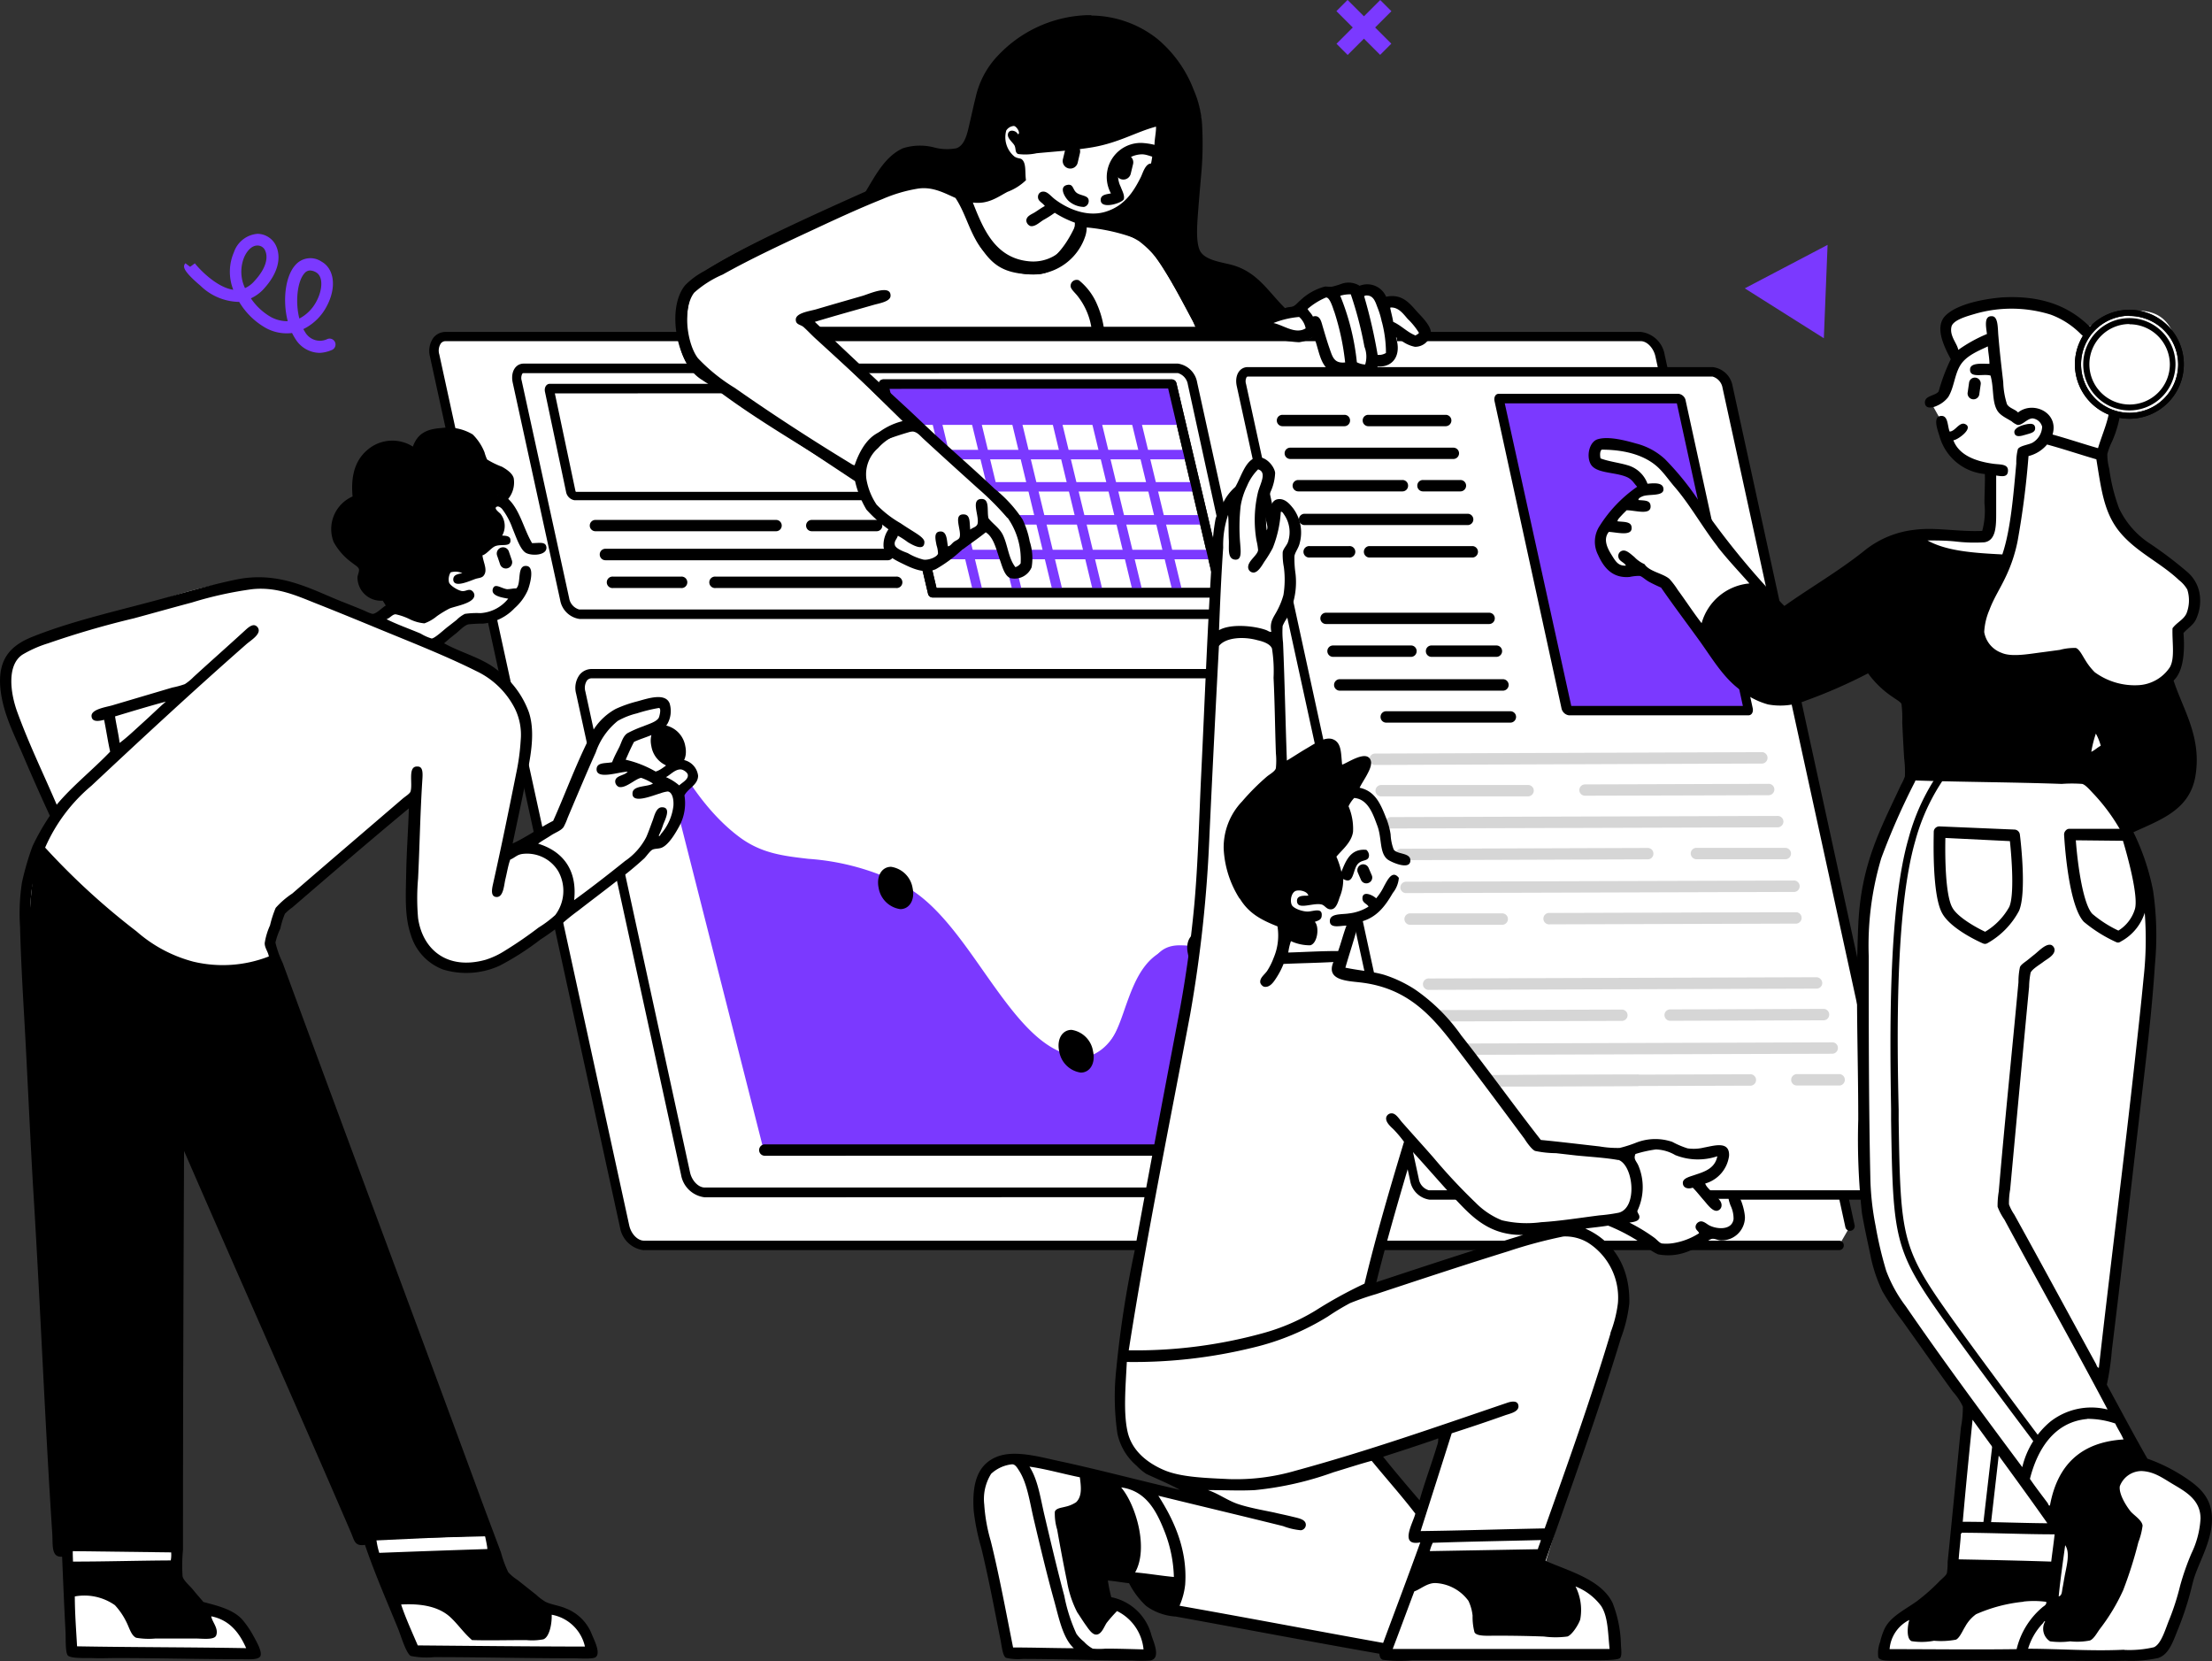 <svg id="Layer_1" data-name="Layer 1" xmlns="http://www.w3.org/2000/svg" viewBox="0 0 266.07 199.77"><rect x="0" y="0" width="266.07" height="199.77" fill="#333333" stroke="none"/><defs><style>.cls-1{fill:#fff;}.cls-1,.cls-2,.cls-5,.cls-6{fill-rule:evenodd;}.cls-2,.cls-4{fill:#7b39ff;}.cls-3{fill:#d6d6d6;}.cls-6{fill:#f7f7f7;}</style></defs><path class="cls-1" d="M222.54,147.48,199.68,42.74a2.75,2.75,0,0,0-2.32-2.28l-143.76,0c-1,0-1.6,1-1.32,2.28L75.14,147.51a2.72,2.72,0,0,0,2.31,2.27l143.76,0Z"/><path d="M77.45,150.36a3.29,3.29,0,0,1-2.87-2.73L51.72,42.89a2.73,2.73,0,0,1,.42-2.28,1.87,1.87,0,0,1,1.46-.69l143.76,0a3.29,3.29,0,0,1,2.87,2.73l22.86,104.74a.57.57,0,0,1-1.11.24L199.12,42.86c-.22-1-1-1.83-1.76-1.83l-143.76,0a.71.71,0,0,0-.57.27,1.58,1.58,0,0,0-.19,1.32L75.69,147.39c.22,1,1,1.82,1.76,1.82l143.76,0a.57.57,0,0,1,.57.57.56.56,0,0,1-.57.57l-143.76,0Z"/><path class="cls-1" d="M171.94,143.71c-.74,0-1.54-.84-1.76-1.83L149.32,46.3a1.58,1.58,0,0,1,.2-1.32.7.7,0,0,1,.57-.26H206a2.18,2.18,0,0,1,1.76,1.82l20.87,95.6a1.59,1.59,0,0,1-.2,1.31.7.7,0,0,1-.57.27Z"/><path d="M150.09,45.29H206a1.71,1.71,0,0,1,1.2,1.38l20.87,95.59a1.06,1.06,0,0,1-.08.83.15.15,0,0,1-.13.06h-56a1.71,1.71,0,0,1-1.2-1.38L149.88,46.18a1.05,1.05,0,0,1,.08-.84s.06-.05.13-.05Zm0-1.14c-1,0-1.6,1-1.33,2.27L169.62,142a2.76,2.76,0,0,0,2.32,2.28h56c1,0,1.6-1,1.32-2.27l-20.86-95.6A2.75,2.75,0,0,0,206,44.15Z"/><path class="cls-2" d="M188.76,85.46a.54.54,0,0,1-.34-.42l-8-36.92a.28.28,0,0,1,0-.21l21.54,0a.56.56,0,0,1,.34.43l8.05,36.91a.38.38,0,0,1,0,.19Z"/><path d="M181,48.51H201.7l7.94,36.39H189L181,48.51Zm-.72-1.15c-.39,0-.61.4-.51.88l8.05,36.92a1.06,1.06,0,0,0,.9.87h21.59c.39,0,.62-.39.51-.88l-8.05-36.92a1,1,0,0,0-.89-.87Z"/><path class="cls-1" d="M69.66,73.88c-.74,0-1.54-.83-1.76-1.82L62.19,45.9a1.62,1.62,0,0,1,.2-1.32.71.71,0,0,1,.57-.27h78.72c.74,0,1.54.83,1.76,1.82l5.71,26.16a1.58,1.58,0,0,1-.2,1.32.71.71,0,0,1-.57.27Z"/><path d="M141.68,44.87a1.7,1.7,0,0,1,1.2,1.37l5.71,26.16a1.09,1.09,0,0,1-.08.84.14.14,0,0,1-.13.06H69.66a1.7,1.7,0,0,1-1.2-1.37L62.75,45.78a1.09,1.09,0,0,1,.08-.84.14.14,0,0,1,.13-.06Zm0-1.14H63c-1,0-1.6,1-1.33,2.28l5.71,26.16a2.76,2.76,0,0,0,2.32,2.27h78.72c1,0,1.6-1,1.33-2.28L144,46a2.75,2.75,0,0,0-2.32-2.27Z"/><path class="cls-1" d="M69.12,59.73a.73.73,0,0,1-.47-.6l-2.54-12c0-.22,0-.35,0-.37h34.92a.73.73,0,0,1,.47.59l2.53,12a.44.44,0,0,1,0,.36Z"/><path d="M100.92,47.3a.37.37,0,0,1,.06.14l2.46,11.71H69.27a.35.35,0,0,1-.06-.14L66.74,47.31Zm.15-1.14H66.14c-.44,0-.71.47-.58,1l2.53,12a1.24,1.24,0,0,0,1,1H104c.45,0,.71-.47.59-1l-2.53-12a1.26,1.26,0,0,0-1-1.05Z"/><path d="M181.67,86.91H166.74a.68.68,0,0,1-.68-.69.67.67,0,0,1,.68-.68h14.93a.68.68,0,0,1,.69.68A.69.69,0,0,1,181.67,86.91Z"/><path d="M180.86,83.06H161.24a.69.69,0,1,1,0-1.37h19.62a.69.69,0,0,1,0,1.37Z"/><path d="M169.72,79h-9.38a.69.69,0,0,1-.68-.69.68.68,0,0,1,.68-.68h9.38a.67.67,0,0,1,.68.68A.68.68,0,0,1,169.72,79Z"/><path d="M180,79h-7.81a.68.68,0,0,1-.68-.69.67.67,0,0,1,.68-.68H180a.68.68,0,0,1,.68.68A.69.69,0,0,1,180,79Z"/><path d="M179.12,75.05H159.5a.68.68,0,1,1,0-1.36h19.62a.68.68,0,1,1,0,1.36Z"/><path d="M81.9,70.72H73.76a.69.69,0,1,1,0-1.37H81.9a.69.69,0,1,1,0,1.37Z"/><path d="M107.77,70.72H86.09a.69.69,0,1,1,0-1.37h21.68a.69.69,0,1,1,0,1.37Z"/><path d="M106.83,67.38h-34a.69.69,0,0,1-.69-.69A.68.68,0,0,1,72.8,66h34a.67.67,0,0,1,.68.68A.68.68,0,0,1,106.83,67.38Z"/><path d="M93.35,63.89H71.62a.68.68,0,0,1,0-1.36H93.35a.68.68,0,1,1,0,1.36Z"/><path d="M105.45,63.89H97.64a.68.68,0,1,1,0-1.36h7.81a.68.68,0,0,1,0,1.36Z"/><path d="M162.25,67.05h-4.69a.69.69,0,1,1,0-1.37h4.69a.69.69,0,1,1,0,1.37Z"/><path d="M177.17,67.05H164.66a.69.69,0,0,1,0-1.37h12.51a.69.69,0,0,1,0,1.37Z"/><path d="M176.54,63.15H156.92a.68.68,0,1,1,0-1.36h19.62a.68.68,0,1,1,0,1.36Z"/><path d="M168.69,59.1H156.16a.69.69,0,0,1-.68-.69.68.68,0,0,1,.68-.68h12.53a.67.67,0,0,1,.68.68A.68.68,0,0,1,168.69,59.1Z"/><path d="M175.66,59.1h-4.5a.68.68,0,0,1-.68-.69.67.67,0,0,1,.68-.68h4.5a.68.68,0,0,1,.69.68A.69.69,0,0,1,175.66,59.1Z"/><path d="M174.82,55.2H155.2a.68.68,0,1,1,0-1.36h19.62a.68.68,0,1,1,0,1.36Z"/><path d="M161.71,51.26h-7.44a.69.69,0,0,1-.69-.69.68.68,0,0,1,.69-.68h7.44a.67.67,0,0,1,.68.68A.68.68,0,0,1,161.71,51.26Z"/><path d="M173.89,51.26h-9.3a.68.68,0,0,1-.68-.69.67.67,0,0,1,.68-.68h9.3a.68.68,0,0,1,.69.68A.69.69,0,0,1,173.89,51.26Z"/><path class="cls-3" d="M175.18,130.68a.69.69,0,0,1,0-1.37l35.44-.11a.69.69,0,0,1,0,1.37l-35.45.11Z"/><path class="cls-3" d="M174.72,130.68a.69.69,0,0,1,0-1.37l22.26-.07a.69.69,0,0,1,0,1.37l-22.26.07Z"/><path class="cls-3" d="M216.14,130.55a.68.68,0,0,1-.69-.68.7.7,0,0,1,.68-.69h5.17a.69.69,0,0,1,0,1.37Z"/><path class="cls-3" d="M173.81,126.87a.68.68,0,1,1,0-1.36l46.58-.15a.66.66,0,0,1,.68.68.68.68,0,0,1-.68.69l-46.58.14Z"/><path class="cls-3" d="M172.84,122.85a.68.68,0,0,1-.69-.68.7.7,0,0,1,.69-.69l22.25-.06a.68.68,0,1,1,0,1.36l-22.26.07Z"/><path class="cls-3" d="M200.89,122.77a.69.69,0,0,1-.68-.69.68.68,0,0,1,.68-.68l18.53-.06a.69.69,0,0,1,0,1.37l-18.52.06Z"/><path class="cls-3" d="M171.93,119.05a.69.69,0,1,1,0-1.37l46.57-.15a.72.72,0,0,1,.69.69.68.68,0,0,1-.68.68l-46.58.15Z"/><path class="cls-3" d="M169.54,111.22a.69.69,0,0,1,0-1.37l11.15,0a.68.68,0,0,1,.69.68.69.69,0,0,1-.69.69l-11.15,0Z"/><path class="cls-3" d="M186.42,111.17a.69.69,0,1,1,0-1.37l29.68-.09a.69.69,0,0,1,0,1.37l-29.68.09Z"/><path class="cls-3" d="M169.13,107.41a.68.68,0,0,1-.69-.68.7.7,0,0,1,.68-.69l46.58-.14a.69.69,0,1,1,0,1.37l-46.57.14Z"/><path class="cls-3" d="M168.46,103.45a.69.69,0,0,1,0-1.37l29.74-.1a.68.68,0,0,1,.68.69.67.67,0,0,1-.68.68l-29.73.1Z"/><path class="cls-3" d="M204.06,103.34a.7.7,0,0,1-.69-.69.68.68,0,0,1,.69-.68l10.68,0a.69.69,0,0,1,.69.69.68.68,0,0,1-.68.68l-10.69,0Z"/><path class="cls-3" d="M167.25,99.64a.69.69,0,0,1,0-1.37l46.58-.14a.69.69,0,0,1,.69.68.7.7,0,0,1-.69.69l-46.57.14Z"/><path class="cls-3" d="M166.14,95.78a.68.68,0,0,1-.69-.68.69.69,0,0,1,.69-.69l17.66,0a.68.68,0,0,1,.69.68.7.7,0,0,1-.68.69l-17.67,0Z"/><path class="cls-3" d="M190.65,95.7a.68.68,0,1,1,0-1.36l22.09-.07a.68.68,0,0,1,.69.68.7.7,0,0,1-.69.69l-22.08.06Z"/><path class="cls-3" d="M165.4,92a.67.67,0,0,1-.68-.68.68.68,0,0,1,.68-.69L212,90.46a.69.69,0,0,1,0,1.37L165.4,92Z"/><path class="cls-1" d="M149.9,81,71.18,81c-1,0-1.6,1-1.33,2.28l12.62,57.82a2.75,2.75,0,0,0,2.32,2.27h78.72c1,0,1.6-1,1.32-2.28L152.21,83.29A2.74,2.74,0,0,0,149.9,81Z"/><path d="M84.79,144a3.27,3.27,0,0,1-2.87-2.72L69.3,83.43a2.66,2.66,0,0,1,.42-2.28,1.86,1.86,0,0,1,1.46-.69l78.72,0a3.29,3.29,0,0,1,2.87,2.73L165.39,141a2.68,2.68,0,0,1-.42,2.27,1.84,1.84,0,0,1-1.46.7ZM149.9,81.58l-78.72,0a.72.72,0,0,0-.58.27,1.6,1.6,0,0,0-.19,1.31L83,141c.22,1,1,1.82,1.76,1.82l78.72,0a.68.68,0,0,0,.57-.26,1.62,1.62,0,0,0,.2-1.32L151.66,83.41c-.22-1-1-1.83-1.76-1.83Z"/><path class="cls-2" d="M79.4,89.29,91.75,137.9l67.14-.22-4.61-17.33s-11-9.66-14.91-5.71c-5.17,5.22-3.18,12.85-11.45,12.91-4.76,0-14.81-18.77-19.88-21.16-8-3.76-14.34-1.91-18.11-4.61a38.26,38.26,0,0,1-7.39-6.88A28.35,28.35,0,0,1,79.4,89.29Z"/><path class="cls-4" d="M130.15,128.43c-5.4,0-9.3-5.54-13.07-10.91-2.76-3.93-5.62-8-9-9.77A28.18,28.18,0,0,0,97,104.65c-3.15-.36-6.12-.71-9.12-3C81,96.34,77.63,86.76,77.49,86.35a.68.68,0,1,1,1.29-.44c0,.09,3.38,9.6,10,14.64,2.7,2.08,5.37,2.38,8.45,2.74a29.41,29.41,0,0,1,11.57,3.25c3.64,1.93,6.6,6.13,9.45,10.2,3.74,5.31,7.26,10.32,12,10.32,3,0,4-2.69,5.07-5.82,1.25-3.52,2.67-7.51,7.57-7.51,9.43,0,14.29,11.71,14.49,12.21a.68.68,0,0,1-1.27.51c0-.11-4.71-11.35-13.22-11.35-3.93,0-5.07,3.21-6.28,6.6s-2.39,6.73-6.36,6.73Z"/><path d="M92,139a.68.68,0,0,1-.69-.68.69.69,0,0,1,.69-.69h66.44l-11-50.26a.68.68,0,1,1,1.33-.3l11.16,51.09a.7.7,0,0,1-.14.58.67.67,0,0,1-.53.25Z"/><polygon class="cls-1" points="146.86 71.27 140.94 46.18 106.26 46.2 112.18 71.29 146.86 71.27"/><path d="M112.18,71.86a.57.57,0,0,1-.55-.44l-5.92-25.09a.58.58,0,0,1,.11-.49.56.56,0,0,1,.44-.21l34.68,0a.58.58,0,0,1,.56.43l5.92,25.1a.56.56,0,0,1-.11.48.56.56,0,0,1-.45.22l-34.68,0ZM107,46.77l5.65,23.95,33.51,0-5.65-24Z"/><path class="cls-4" d="M117.51,71.42A.59.59,0,0,1,117,71l-5.72-23.7a.56.56,0,0,1,.42-.69.55.55,0,0,1,.68.42l5.73,23.7a.57.57,0,0,1-.42.69Z"/><path class="cls-4" d="M122.32,71.42a.57.57,0,0,1-.55-.44L116,47.28a.57.57,0,1,1,1.11-.27l5.73,23.7a.58.58,0,0,1-.42.69Z"/><path class="cls-4" d="M127.14,71.42a.58.58,0,0,1-.56-.44l-5.73-23.7a.58.58,0,0,1,.42-.69A.56.56,0,0,1,122,47l5.73,23.7a.57.57,0,0,1-.42.69Z"/><path class="cls-4" d="M132,71.42a.59.59,0,0,1-.56-.44l-5.72-23.7a.56.56,0,0,1,.42-.69.55.55,0,0,1,.68.42l5.73,23.7a.57.57,0,0,1-.42.69Z"/><path class="cls-4" d="M136.76,71.42a.57.57,0,0,1-.55-.44l-5.73-23.7a.57.57,0,1,1,1.11-.27l5.73,23.7a.58.58,0,0,1-.42.69Z"/><path class="cls-4" d="M141.58,71.42A.58.58,0,0,1,141,71l-5.73-23.7a.58.58,0,0,1,.42-.69.56.56,0,0,1,.69.42l5.73,23.7a.57.57,0,0,1-.42.69Z"/><path class="cls-4" d="M141.58,51.1H107.46a.58.58,0,0,1,0-1.15h34.12a.58.58,0,0,1,0,1.15Z"/><path class="cls-4" d="M142.67,55.24H108.56a.56.56,0,0,1-.57-.57.57.57,0,0,1,.57-.57h34.11a.58.58,0,0,1,.57.57A.57.57,0,0,1,142.67,55.24Z"/><path class="cls-4" d="M143.67,59.12H109.56a.58.58,0,0,1-.57-.57.57.57,0,0,1,.57-.57h34.11a.56.56,0,0,1,.57.57A.57.57,0,0,1,143.67,59.12Z"/><path class="cls-4" d="M144.63,63.09H110.52a.58.58,0,0,1-.57-.57.57.57,0,0,1,.57-.57h34.11a.56.56,0,0,1,.57.57A.57.57,0,0,1,144.63,63.09Z"/><path class="cls-4" d="M145.63,67.26H111.52a.57.57,0,0,1-.57-.57.58.58,0,0,1,.57-.57h34.11a.57.57,0,0,1,.57.57A.56.56,0,0,1,145.63,67.26Z"/><polygon class="cls-2" points="106.26 46.2 107.36 50.83 142.04 50.83 141.22 46.2 106.26 46.2"/><path d="M112.18,71.86a.57.57,0,0,1-.55-.44l-5.92-25.09a.58.58,0,0,1,.11-.49.56.56,0,0,1,.44-.21l34.68,0a.58.58,0,0,1,.56.43l5.92,25.1a.56.56,0,0,1-.11.48.56.56,0,0,1-.45.22l-34.68,0ZM107,46.77l5.65,23.95,33.51,0-5.65-24Z"/><path class="cls-5" d="M144.36,112.11c-1.13,0-1.79,1.14-1.48,2.55a3.07,3.07,0,0,0,2.59,2.55c1.13,0,1.79-1.15,1.48-2.55A3.06,3.06,0,0,0,144.36,112.11Z"/><path class="cls-5" d="M128.89,123.86c-1.13,0-1.79,1.14-1.49,2.55A3.08,3.08,0,0,0,130,129c1.12,0,1.79-1.14,1.48-2.54A3.08,3.08,0,0,0,128.89,123.86Z"/><path class="cls-5" d="M107.18,104.25c-1.13,0-1.79,1.14-1.49,2.55a3.08,3.08,0,0,0,2.6,2.54c1.12,0,1.79-1.14,1.48-2.55A3.08,3.08,0,0,0,107.18,104.25Z"/><path class="cls-5" d="M79.83,87.2c-1.13,0-1.79,1.14-1.48,2.55a3.07,3.07,0,0,0,2.59,2.54c1.13,0,1.79-1.14,1.49-2.55A3.08,3.08,0,0,0,79.83,87.2Z"/><path class="cls-1" d="M235.45,43.08s-1.92-3.24-1.19-4.33,8.69-5,13.82-.68,6.71,5.82,6.52,9.07a30.68,30.68,0,0,1-1.73,7.39s0,7.54,4.15,10.35,7.45,5,7.16,7.07A7.27,7.27,0,0,1,262,75.74a5.37,5.37,0,0,1-.09,3.28,5.07,5.07,0,0,1-1.42,2.65,37.83,37.83,0,0,1,2.46,6.2c.82,3,1.3,6-.45,7.94s-6.75,4.33-6.75,4.33,4.62,4.42,2.64,21.62-5.56,44.69-5.56,44.69l4.7,9.53s5,1.73,6.56,3.47,2.15,2.83.6,6.84-3.45,11.8-5.11,12.45-16.19.32-16.19.32l-17.2,0s.59-3.23,2.42-4.66,6.2-4.92,6.2-4.92L235,188l1.55-19.15s-8.67-12.21-9.62-14.18-2.19-6.27-2.37-12.55-.66-32.15,0-36.8S230,93.25,230,93.25l-.68-8.85s-1-.64-2.1-1.5a10.63,10.63,0,0,1-2-2.46s-7.48,3.19-9.67,3.69a7.45,7.45,0,0,1-7.39-2.92c-2.17-2.75-7.43-10.63-7.43-10.63L197,68.44s-1.75,1-2.64.09-2.73-2.79-1.78-4.79,5.1-5,5.1-5a3.68,3.68,0,0,0-2.23-1.92c-1.59-.44-3.4-.78-3.47-1.55s-.13-2.34,1.65-1.87,4.27-.59,8.93,5.11,12.18,15.23,12.18,15.23S225,65.29,228.2,64.65s10.67.33,10.9-.18a6.86,6.86,0,0,0,.32-1.64l-.19-6.57s-4.41-1.3-5.24-3a6.14,6.14,0,0,1-.69-3l-1-1.78A3.59,3.59,0,0,0,233.62,47c.45-.92,1-2.15,1.19-2.73A7,7,0,0,1,235.45,43.08Z"/><path class="cls-1" d="M247.85,184.74s1.73.68,1.69,1.87-.82,5.15-.82,5.15L246.8,193Z"/><path class="cls-5" d="M250.65,93.37,230,93.32l-.91-8.89s-1.46-1.11-2.14-1.74-2.42-2.55-2.42-2.55-8.38,4.32-10,4.33a8.61,8.61,0,0,1-6.38-3.14A22.89,22.89,0,0,1,205,76.4s.57-3.21,2.42-4.42a11.13,11.13,0,0,1,4.06-1.51l2.87,2.87,10.58-6.47s2.22-2.16,3.38-2.15,1.87,0,1.87,0a11.68,11.68,0,0,0,5.74,2.38c3.64.5,19.39,1.46,19.39,1.46s5.37,12,7,16.23,2.83,9.5-.77,11.91a35.13,35.13,0,0,1-5.7,3.23S255,98.82,254,97.38s-2.78-3.47-2.78-3.47l-.32-2.5,2.51-1.28-.87-3.42a8.23,8.23,0,0,0-1.5,3A13.11,13.11,0,0,0,250.65,93.37Z"/><path class="cls-1" d="M265.24,180.9s-2.64-2.94-4.43,1.37c-1.9,4.58-4.3,11.59-5.33,13.5a15.46,15.46,0,0,1-2.42,3.28h-9.9l-16.87-.45a5.68,5.68,0,0,1,1.23-3,18.27,18.27,0,0,1,3.83-2.74l-1.14,3.51h4.61s.84-2.73,3-3.28,9.44-1.09,9.44-1.09l-.09,1s-1.23,2.58-.45,2.92a30.09,30.09,0,0,0,4.83.45,22.31,22.31,0,0,0,2.92-5.29,23.77,23.77,0,0,0,2-7.84s-2.64-3.55-2-4.79,2.07-2.6,3.74-2.14,3.14.55,4.38,1.68A33.89,33.89,0,0,1,265.24,180.9Z"/><path class="cls-5" d="M257,183.75a47.05,47.05,0,0,1-2.23,6.75,69.83,69.83,0,0,1-3.56,6.38s-4.41.62-4.51,0a15.89,15.89,0,0,1,.63-3.19L247,192s-8.5-.11-10.35,2.19a12.87,12.87,0,0,0-2,2.82h-4.29l.64-3.42,3.24-2.69.73-2.32,12.45.18-.82,4.47,1.19-.05,1-.77.77-5.93-2.78-3.65s1.07-5.84,3.42-7a26.16,26.16,0,0,1,5.93-1.83l1.23,1.73s-3.38,1.66-2.92,3.33A23.49,23.49,0,0,0,257,183.75Z"/><path class="cls-1" d="M242.33,100.45l-9-.38s-.26,7.25.91,9.42c.94,1.75,4.59,3.35,4.59,3.35a9.16,9.16,0,0,0,3.49-3.57C243.17,107.17,242.33,100.45,242.33,100.45Z"/><path class="cls-1" d="M255.78,100.41l-6.81,0s.43,8.16,2.18,10a17.29,17.29,0,0,0,3.65,2.28,5.39,5.39,0,0,0,2.59-3.25C257.94,107.2,255.78,100.41,255.78,100.41Z"/><path d="M238.79,113.52a.67.67,0,0,1-.28-.06c-.39-.17-3.89-1.74-4.91-3.65-1.23-2.26-1-9-1-9.76a.65.65,0,0,1,.21-.48.69.69,0,0,1,.5-.18l9,.38a.68.68,0,0,1,.65.6c.09.7.83,7-.1,9.17a9.64,9.64,0,0,1-3.79,3.89A.66.66,0,0,1,238.79,113.52ZM234,100.78c-.05,2.34,0,6.9.84,8.38.62,1.14,2.82,2.37,3.94,2.9a8,8,0,0,0,2.91-3c.61-1.44.3-5.76.07-7.9Z"/><path d="M254.8,113.36a.59.59,0,0,1-.29-.07,17.07,17.07,0,0,1-3.86-2.43c-1.86-2-2.32-9.6-2.37-10.46a.69.69,0,0,1,.19-.51.58.58,0,0,1,.5-.21l6.81,0a.67.67,0,0,1,.65.48c.23.71,2.2,7,1.62,9.38a6,6,0,0,1-2.94,3.69A.68.68,0,0,1,254.8,113.36Zm-5.11-12.3c.23,3.11.9,7.73,2,8.86a14.19,14.19,0,0,0,3.12,2,4.6,4.6,0,0,0,2-2.63c.39-1.54-.8-6-1.45-8.17Z"/><path class="cls-1" d="M243,54.13s2.26-.58,2.83-1.73a1.84,1.84,0,0,0-.91-2.65,5.2,5.2,0,0,0-2.56.55,4.32,4.32,0,0,1-1.78-2.37c-.21-1.35-1.18-7.39-1.18-7.39a8.63,8.63,0,0,0-2.24.91c-.71.53-1.78,1.46-1.78,1.46s-2.24-3.66-1.23-4.56,5.94-3.51,10.27-1.82a38.7,38.7,0,0,1,6.43,3s7.65-4.87,10.3.05,1,7.75-1.18,9.12-5.61,1.19-5.61,1.19l-2,4.74s.7,8.59,4.33,10.53,8.13,4.67,7.61,6.43A8.52,8.52,0,0,1,262,75s.17,4.4-1.37,6.7c-1.87,2.8-7.6.94-9-.36a6.89,6.89,0,0,1-1.87-2.64,77.68,77.68,0,0,1-7.8.86c-1.46-.09-4.89-.89-3.74-4.78s3.89-8.8,4.1-11S243,54.13,243,54.13Z"/><path class="cls-5" d="M261.45,81.85c1.13,3.48,3.38,6.74,2.64,11.4-.65,4.13-4.14,5.31-7.47,6.84a28,28,0,0,1,2.37,7.07,37.25,37.25,0,0,1,.22,8.8c-.38,5.87-1.09,11.56-1.73,17.06-1.14,9.77-2.26,19.64-3.46,29.41a30.91,30.91,0,0,1-.6,4.1c1.64,3,3.22,6,4.88,8.9a20.57,20.57,0,0,1,4.75,2.41c1.62,1.11,3.2,2.47,3,5.34-.16,2.31-1.38,4.42-2.06,6.38-.23.69-.38,1.42-.59,2.19A36.49,36.49,0,0,1,262,195.9c-.63,1.54-1.09,3.08-2.42,3.51a15.21,15.21,0,0,1-3.92.32c-2.81.06-5.6,0-8.39,0-6.38-.07-12.81,0-19.52,0-.88,0-1.63,0-1.82-.41a3.76,3.76,0,0,1,.23-1.87,7.33,7.33,0,0,1,.59-1.69c.74-1.38,2.38-2.16,3.83-3.19a24,24,0,0,0,2.78-2.47c.3-.29.73-.62.82-.91a7.26,7.26,0,0,0,.09-1.32c.55-5.36,1.06-10.72,1.6-16.19a12.68,12.68,0,0,0,.23-2.51,7,7,0,0,0-1.19-1.78c-2.1-2.9-4-5.61-6.11-8.57a32.24,32.24,0,0,1-2.37-3.51,17.93,17.93,0,0,1-1.46-4.42c-.34-1.62-.71-3.26-1-4.93a81.44,81.44,0,0,1-.45-11.31c0-7.88-.34-15.71,0-23.35.32-7.41,2.68-11.6,5.15-16.92a5.7,5.7,0,0,0,.46-1,13.08,13.08,0,0,0-.09-2.19c-.09-1.5-.16-2.78-.23-4.33a13.78,13.78,0,0,0-.09-2.19c-.09-.25-.74-.61-1.1-.87a11.55,11.55,0,0,1-2.92-2.82,61.68,61.68,0,0,1-7.48,3.28,8.17,8.17,0,0,1-4.56.46,9.23,9.23,0,0,1-3.51-1.87c-2-1.54-3.3-3.82-4.83-5.93s-3.12-4.23-4.52-6.25c-.38-.17-.89-.4-1.41-.68s-.87-.68-1.18-.73a5.55,5.55,0,0,0-1.19.13c-2.09.18-3.12-1.15-3.79-2.64a3.45,3.45,0,0,1,.19-3.51,16.29,16.29,0,0,1,4.51-4.7c-.4-.41-.61-.9-1.28-1.18-1.46-.63-3.8-.38-4.37-1.65-.46-1-.07-2.56.86-2.87,1.34-.44,3.56.19,4.66.5a8,8,0,0,1,3.46,1.87,33.7,33.7,0,0,1,4.7,6,93.69,93.69,0,0,0,9.67,11.67c3.24-2.3,6.66-4.25,9.8-6.79a11.64,11.64,0,0,1,5.93-2.38c2.49-.32,5.2.27,8.07.14a9.09,9.09,0,0,0,.27-3.33c0-1.18.08-2.39.05-3.51a6.25,6.25,0,0,1-5.47-4.6c-.21-.67-.81-2.25.13-2.38s.82,1.17,1.1,1.87c.71,0,1.23-1.36,2-.82s-1.06,1.84-1.55,1.87c.64,1.69,2.46,2.51,4.83,2.83.81.11,1.75,0,1.74.82s-.69.7-1.42.59c0,1.45,0,2.91,0,4.47s0,3.34-1.41,3.56a19.08,19.08,0,0,1-3.42-.09C234.08,65,233,65,231.85,65c2.28,1.28,5.6,1.51,9,1.68,1-2.95,1.33-7.13,1.68-10.94a6.47,6.47,0,0,1,.19-1.73c.25-.42,1.31-.51,1.78-.78a2.33,2.33,0,0,0,1.14-1.91,1.35,1.35,0,0,0-1.14-1c-.67,0-1.26.88-1.83.78a2.13,2.13,0,0,1-.68-.41c-.62-.4-1.41-.71-1.78-1.37-.62-1.1-.36-2.69-.78-4.15-.85-.26-2.5.36-2.46-.73,0-.85,1.44-.69,2.33-.68,0-.74-.16-1.37-.19-2.1-1.19.56-2.62,1.13-3.32,2.28s-.75,2.71-1.46,3.83a3.42,3.42,0,0,1-1.28,1c-.52.27-1.43.47-1.51-.28-.09-.94,1.24-.85,1.65-1.41a22.58,22.58,0,0,1,1.46-3.88c-.79-1.49-2-3.87-.64-5.24s4.5-2,6.79-2.19c6.13-.36,9.72,2,12.13,5.38a11.32,11.32,0,0,1,2.28,6.48,13.59,13.59,0,0,1-1.14,5.42,8,8,0,0,0-.59,1.56,6.78,6.78,0,0,0,.23,1.77,21.58,21.58,0,0,0,1.18,4.75,10.34,10.34,0,0,0,3.7,4.24,47.38,47.38,0,0,1,4.51,3.42,4.38,4.38,0,0,1,1.46,2.51,5.25,5.25,0,0,1-.46,3.28c-.36.65-.86.9-1.46,1.55C262.82,78.46,262.62,80.75,261.45,81.85Zm-7.62-33.38a10.73,10.73,0,0,0-3.55-8.3,9.88,9.88,0,0,0-3.61-2.33,15.82,15.82,0,0,0-9.12-.09c-.91.27-2.64.73-2.82,1.55-.25,1.11.69,2,.82,2.78A17.65,17.65,0,0,1,239,40.17c-.1-.84-.4-2.19.59-2.14.77,0,.7,1.43.78,2.32.18,2.13.36,3.61.59,5.61a9.53,9.53,0,0,0,.45,2.65c.29.5,1,.61,1.33,1,1.8-1.44,4.95,0,4.15,2.65,1.85.51,3.62,1.11,5.47,1.64C252.93,52,253.72,50.44,253.83,48.47ZM244,54.85a101.94,101.94,0,0,1-1.32,10.26,18.14,18.14,0,0,1-1.46,4.34c-.61,1.3-1.42,2.54-1.91,3.87a7.85,7.85,0,0,0-.64,2.69,3.23,3.23,0,0,0,2.1,2.51c1.23.54,3.37.11,5-.09l2-.27a6.6,6.6,0,0,1,1.92-.23c.42.12.81.95,1.14,1.46a7.41,7.41,0,0,0,1.14,1.46,8.14,8.14,0,0,0,5.33,1.55,4.84,4.84,0,0,0,3.7-2.15c.63-1.1.26-3,.32-4.69.53-.72,1.31-1,1.68-1.78a4.29,4.29,0,0,0,.1-2.87,3.89,3.89,0,0,0-1-1.14c-2.31-2.19-5.31-3.44-7.3-6-1.76-2.3-2.06-5-2.64-8.53-2-.58-3.91-1.23-5.93-1.78A4.23,4.23,0,0,1,244,54.85Zm-37.39,10.9c-1.79-2.28-3.29-5-5.15-7.16-.64-.74-1.2-1.56-1.87-2.23-1.55-1.55-4-2.28-6.93-2.28-.23.17-.22.71-.14,1.05,1,.38,2.2.51,3.24.82a3.58,3.58,0,0,1,2.41,2.23c.86-.09,1.94-.16,1.92.69s-1.78.52-2.51.82c-.24.1-.53.24-.5.45.72.07,1.41,0,1.46.69.1,1.21-1.86.53-2.88.54-.18.18-.42.41-.63.64s-.5.51-.46.69c.8.09,1.72,0,1.69.82,0,1-1.8.49-2.74.45-.67.81-.26,1.82.28,2.69s.83,1.41,1.77,1.37c-.15-.4-.86-.51-.91-1.09a.65.65,0,0,1,.64-.73c.44,0,.91.48,1.28.77a3.73,3.73,0,0,0,1.23.87c.59.91,2.21,1.09,3,1.78a9.37,9.37,0,0,1,1,1.32c1,1.36,1.89,2.74,2.87,4a6.57,6.57,0,0,1,5.75-4.78C209.14,68.7,207.81,67.31,206.59,65.75Zm25,.64a10.11,10.11,0,0,0-2.51-1.09,7,7,0,0,0-2.23.73,7.86,7.86,0,0,0-1.78,1.18c-1.09.9-2.33,1.76-3.42,2.51-1.68,1.15-3.5,2.41-5.29,3.6-.37.25-1.35,1.09-1.92,1.05a1.31,1.31,0,0,1-.82-.55c-.61-.67-1.34-1.82-2.1-2.14a3.79,3.79,0,0,0-2.78.27c-1.43.69-3.41,2.88-2.87,4.75a4.38,4.38,0,0,0,.64.91c.24.31.5.65.68.91a12,12,0,0,0,4.93,4.56,7,7,0,0,0,5.2-.36,107.73,107.73,0,0,0,10.94-5.07c.6-.31,1.69-1.08,2.24-.91a.66.66,0,0,1,.45.64c0,.46-.6.74-1,1-1.43.76-2.61,1.26-4,2a8.84,8.84,0,0,0,1.78,2c.48.38,2,1.07,2.23,1.64a8.75,8.75,0,0,1,.14,2.1c.13,2.23.21,4.36.32,6.48,6.44.15,13.08.35,19.47.41.09-4.31,1.79-7,3.38-9.81-2.08-.6-3.18-2.17-4.24-3.78-2.32.2-5.46,1.1-8,.77a4.91,4.91,0,0,1-3.64-3.33,6.15,6.15,0,0,1,.45-3.42c.61-2,1.85-3.43,2.51-5.33A23.93,23.93,0,0,1,231.58,66.39ZM254.7,83.54A33.5,33.5,0,0,0,253,86.46c.21.57.4,1.13.64,1.77s.66,1.29.54,1.87-.94.88-1.32,1.14c-.56.39-1,.66-1.5,1a6.57,6.57,0,0,1-.05.91A21.19,21.19,0,0,1,256,98.9c3-1.44,6.61-2.44,6.88-6.47s-1.53-6.68-2.46-9.62c0,0,0,0-.09,0A7.61,7.61,0,0,1,254.7,83.54Zm-3.15,6.88c.43-.2.73-.52,1.14-.73a6.56,6.56,0,0,0-.59-1.46A14,14,0,0,0,251.55,90.42ZM230.35,94a84.35,84.35,0,0,0-4.06,9.21A36.63,36.63,0,0,0,224.78,115c0,8.71,0,17.77.19,26.45a33.17,33.17,0,0,0,.64,6,45.71,45.71,0,0,0,1.27,5.38,16.75,16.75,0,0,0,2.37,4.29c4.55,6.62,9.24,12.94,14,19.33a10.2,10.2,0,0,1,3.37-5.47,8,8,0,0,1,6.89-1.46c-4-7.57-8.28-15.17-12.41-22.84a7.11,7.11,0,0,1-.82-1.55,10.29,10.29,0,0,1,.14-1.83c.73-8.56,1.59-16.73,2.37-25.17a8.47,8.47,0,0,1,.18-1.82c.12-.29.53-.55.83-.78s.6-.49.91-.73c.5-.39,1.41-1.39,2.05-1.14a.7.7,0,0,1,.36.46c.14.73-.91,1.23-1.32,1.55s-1.39.89-1.55,1.32a9.51,9.51,0,0,0-.18,1.69c-.79,8.28-1.52,16.18-2.28,24.39a9.11,9.11,0,0,0-.14,1.78,5.61,5.61,0,0,0,.64,1.23c3.32,6,6.56,12,9.81,17.93.09.16.13.45.36.5,1.38-12.26,3-24.8,4.38-37.4.33-3,.69-6.21,1-9.48a41.91,41.91,0,0,0-.05-9.76,22.75,22.75,0,0,0-5.93-12.36c-.4-.41-1-1.14-1.41-1.23a16.52,16.52,0,0,0-2.46,0c-5.82-.21-11.77-.22-17.47-.41A.13.13,0,0,0,230.35,94Zm20.7,76.66c-4,.36-6,3.71-6.88,7.2.64.95,1.46,2,2.14,2.92.06.09.11.37.27.27.87-4.72,3.58-7.6,8.85-7.93-.29-.68-.69-1.25-1-1.92A10.45,10.45,0,0,0,251.05,170.64Zm-15,12.36c3.43,0,6.79.15,10.22.18-2.88-4.1-6-8.31-9-12.45C236.86,174.79,236.45,178.87,236.09,183Zm11.59-.32c.11.39.59.54.82.86.08.12,0,.29.13.46.2.35.63.62.87,1a3.27,3.27,0,0,1,.59,1.27,10.45,10.45,0,0,1-.32,3.24c-.08.47-.17,1-.27,1.51a7.15,7.15,0,0,1-.32,1.5c-.22.45-1,.65-1.32.91.31,1.06-.8,1.64-.68,2.65,1.15.12,2.39-.07,3.64,0a22.29,22.29,0,0,0,3.42-5.43,52.69,52.69,0,0,0,1.6-5.06,8.36,8.36,0,0,0,.46-1.78c-.06-.35-.84-.89-1.05-1.18a8.94,8.94,0,0,1-1.51-2.92c-.56-2.32,1.41-3.55,3.06-4a6.54,6.54,0,0,0-.6-1.18C250.55,174.39,248.25,177.67,247.68,182.68Zm7.84,15.73a13.08,13.08,0,0,0,3.6-.32c.9-.38,1.4-2.25,1.87-3.37a29.68,29.68,0,0,0,1.28-4,30.66,30.66,0,0,1,1.37-3.92,11,11,0,0,0,1.09-4.19c0-2.22-1.74-3.2-3.28-4.11-1.21-.71-2.28-1.55-3.83-1.6a2.8,2.8,0,0,0-2.6,1.83c-.14,1,.89,2.52,1.28,3s1.4,1.07,1.46,1.74a8.77,8.77,0,0,1-.51,2,49.8,49.8,0,0,1-1.82,5.75,23.38,23.38,0,0,1-2.83,4.7c-.35.49-.73,1.2-1.18,1.36a8,8,0,0,1-2.37.1,9.27,9.27,0,0,1-2.42,0A1.79,1.79,0,0,1,246,195c-.12-.07-.2.15-.27.23a7.5,7.5,0,0,0-1.78,3.06C247.87,198.3,251.45,198.6,255.52,198.41Zm-19.61-14c-.06,1.07-.2,2.05-.27,3.11,3.73.07,7.45.15,11.13.27.13-1.09.29-2.16.41-3.28-3.77,0-7.4-.18-11.18-.19C236,184.23,235.94,184.44,235.91,184.45ZM247.63,192c.41-.11.38-.6.46-1s.15-.85.23-1.28c.22-1.27.74-2.94.09-3.88C248.14,187.83,247.82,190,247.63,192Zm-16.14,1.55a10.84,10.84,0,0,0-.64,2.51c1.27,0,2.5-.09,3.74-.14a8.27,8.27,0,0,1,2.19-2.78,12.69,12.69,0,0,1,3.83-1.37,15.27,15.27,0,0,1,5.7-.45c.1-.71.2-1.41.27-2.15-3.71-.07-7.42-.15-11.08-.27-.31.92.17,3.41-.86,3.51-.57.05-.84-.4-.78-1A18.25,18.25,0,0,1,231.49,193.53Zm11.9-.91a18.63,18.63,0,0,0-5.7,1.5,4.53,4.53,0,0,0-1.32,1.51c-.26.39-.65,1.35-1.1,1.55a9.76,9.76,0,0,1-2.64.13,7.86,7.86,0,0,1-2.69.05c-.66-.28-.5-1.83-.28-2.55a4.29,4.29,0,0,0-2.37,3.51c5.09,0,10.15.07,15.28,0a9.43,9.43,0,0,1,3.06-5c.19-.18.58-.32.5-.69A11,11,0,0,0,243.39,192.62Z"/><path class="cls-5" d="M243.89,51c.36-.05.87-.1.91.46s-.55.64-1.14.82-1.25.36-1.36-.23S243.19,51.12,243.89,51Z"/><path d="M245.31,174a.47.47,0,0,1-.37-.19c-.07-.09-7.1-9.4-11.09-15-6-8.44-6.16-9.73-6.38-24.11l0-1.28c-.13-8.38-.38-24,2.09-32.56A25.42,25.42,0,0,1,235,90.65a.46.46,0,0,1,.65,0,.47.47,0,0,1,0,.65,24.63,24.63,0,0,0-5.27,9.83c-2.44,8.43-2.19,24-2,32.3l0,1.28c.21,14.11.36,15.38,6.21,23.59,4,5.6,11,14.9,11.07,15a.45.45,0,0,1-.09.63A.41.41,0,0,1,245.31,174Z"/><path class="cls-6" d="M240.09,173.57,239,183.45Z"/><path d="M239,183.9h-.06a.46.46,0,0,1-.4-.51l1.14-9.87a.45.45,0,0,1,.5-.4.45.45,0,0,1,.4.5l-1.13,9.88A.45.45,0,0,1,239,183.9Z"/><path class="cls-5" d="M237.64,45.42a.71.71,0,0,1,.61.79l-.16,1.13a.71.71,0,1,1-1.4-.19l.16-1.13A.7.7,0,0,1,237.64,45.42Z"/><path class="cls-1" d="M256.13,37.62a6.19,6.19,0,1,1-6.19,6.19A6.2,6.2,0,0,1,256.13,37.62Z"/><path class="cls-1" d="M256.13,38.62a5.19,5.19,0,1,1-5.19,5.19,5.2,5.2,0,0,1,5.19-5.19Zm0-1a6.19,6.19,0,1,0,6.2,6.19,6.19,6.19,0,0,0-6.2-6.19Z"/><path d="M256.13,50.36a6.55,6.55,0,1,1,6.55-6.55A6.55,6.55,0,0,1,256.13,50.36Zm0-12.39A5.84,5.84,0,1,0,262,43.81,5.85,5.85,0,0,0,256.13,38Z"/><path d="M256.13,50.36a6.55,6.55,0,1,1,6.55-6.55A6.55,6.55,0,0,1,256.13,50.36Zm0-12.39A5.84,5.84,0,1,0,262,43.81,5.85,5.85,0,0,0,256.13,38Zm0,11.39a5.55,5.55,0,1,1,5.55-5.55A5.55,5.55,0,0,1,256.13,49.36Zm0-10.39A4.84,4.84,0,1,0,261,43.81,4.85,4.85,0,0,0,256.13,39Z"/><path class="cls-1" d="M150.07,39.38H96.57s7.62,6.95,12.23,10.71,10.87,9,12.58,11.09a9.66,9.66,0,0,1,2.28,5c.19,1.22.33,2.66-.63,2.74s-1.12.43-1.37-.55A22.62,22.62,0,0,0,120,65.05l-1.6-1.87s-4.56,4.14-6.34,4.66-4.87-1-4.88-1.78a7.19,7.19,0,0,1,.36-1.92s-3-2.73-3.28-4l-.59-2.5S89.23,48.44,86.45,46.54a9.43,9.43,0,0,1-4.2-6.43c-.37-2.16-.77-4.43,1.69-6.07s21.62-10.53,21.62-10.53.2-4.52,4.24-4.79,5.78,1,6.93-.92.88-8.36,3.56-10.39,11.86-8.64,19.56-1.28,3.52,12.6,3.79,16.87-.75,7.34,1.55,8.76,4.52,1.09,5.66,2.1a43,43,0,0,1,3.33,3.83l2.14.09s1.89-2.51,3-2.33a6.7,6.7,0,0,0,1.6.14s1.61-1.13,2.14-.64a3.12,3.12,0,0,1,.73,1s1-1.25,1.83-.51a4.07,4.07,0,0,1,1,1.14,2.39,2.39,0,0,1,2.32.46c1.18.94,3.17,2.25,2.6,3.15s-.66,1.39-1.32.91-2.37-1.69-2.37-1.69.56,3-.32,3.51a4.1,4.1,0,0,1-1.74.55s.07.63-1.14,1-1.73-.22-1.73-.22-2.13,1-2.78-.28a36.53,36.53,0,0,1-1.55-4.7s-.16,1.81-2.42,1.65A30,30,0,0,1,150.07,39.38Z"/><path class="cls-5" d="M154,37.48l-4.11,2.7-5.12,0S141,31.94,138.61,30a26.43,26.43,0,0,0-5.38-3.28,7.5,7.5,0,0,0,3.56-2.92,12.6,12.6,0,0,0,1.82-5.06l.73-.23.32-3.51s-4.08,1.05-8,2.09a38.51,38.51,0,0,1-8.71,1l.82-2.65s-3.37-2-3.19.64A5.05,5.05,0,0,0,122,19.74l.59,1.41-3.42,2.19-3,.37s-2.89-2.56-5-1.92-6.48,2.15-6.48,2.15,1.64-5.14,4.43-5.52,5.45,1.2,6.93-.46,1.54-8.32,4.42-10.72,11-7.95,18.29-2.14,5,14,4.84,18.33-1,7.47,1.23,8.35,3.89.7,5.47,1.92A28,28,0,0,1,154,37.48Z"/><path class="cls-5" d="M129.23,17.32a.92.92,0,0,0-1.1.68l-.28,1.15a.91.91,0,0,0,1.78.42l.27-1.15A.91.91,0,0,0,129.23,17.32Z"/><path class="cls-5" d="M135.62,18.64a.92.92,0,0,0-1.1.68l-.28,1.15a.91.91,0,1,0,1.77.43l.28-1.16A.91.91,0,0,0,135.62,18.64Z"/><path class="cls-1" d="M49.9,95.72l-.32,13s.61,6.42,3.56,7.34,7.76,0,12.08-3.69,12.23-9.81,12.23-9.81l1-1.37a1.15,1.15,0,0,0,1.64-.45c.74-1.08,1.9-3.32,1.32-5.07-.07-.21,1.13-.86,1.65-1.59a1.64,1.64,0,0,0,.18-1.87A2.1,2.1,0,0,0,81.37,92c-1.1.43-2.29,1.62-2.62,1.46a27.58,27.58,0,0,1-2.63-1.24c-.74-.58-2,0-2,0l1.55-3.1S78.92,87.72,79.5,87s1.15-2.84-.69-2.55-5.79.79-7.2,3.74-4.56,11.22-4.56,11.22l-6.21,3.42,2.47-13s.06-6-2.88-7.8-8.07-4.15-8.07-4.15l3.51-3.15s3.42,0,5.07-1.41A5,5,0,0,0,62.76,71c.53-1,.91-1.91.91-1.91a6.9,6.9,0,0,0,.82-1.41c.24-.58.64-1.51.64-1.51s-1.82.61-2.1-.91a10.07,10.07,0,0,0-1.55-3.42,10.78,10.78,0,0,0-1.27-1.64s2-1.06,1.23-2.1-3.56-2.24-3.56-2.24-.39-3.22-2.46-3.55-3.77-1-4.43.09-1.05,1.91-1.05,1.91S45.2,53,43.88,55a7.84,7.84,0,0,0-1,4.75s-2.69,2-2.46,4c.31,2.75,3.65,4.24,3.65,4.24s-1.15,1.93,0,2.74a3.17,3.17,0,0,0,2.19.64l1,1.55L45,74.15l-9.12-3.1s-4-3.5-17.56,1.5S.26,77.1.69,80.85,6.53,97.91,6.53,97.91s-5.06,2.93-3.2,23S6.8,186.3,6.8,186.3l1.6.73.13,11.54,22.3.27a6.9,6.9,0,0,0-2.59-4.2,9.32,9.32,0,0,0-4.11-1.41l-3-3.37.18-54.28,21.48,49.53,1.82.14,5.25,13.5,21.66.14s-.82-3.42-2.82-4.57a4.87,4.87,0,0,0-3.29-.82L60,189.22,32.8,113.83l1.09-4.25Z"/><path class="cls-5" d="M21.32,134.42l21.76,50.94,15.78-.73L33.68,115.22s-8.63,3.71-15.73-1.51A113.32,113.32,0,0,1,4.72,102S2.06,108.26,4.31,135c2.37,28.09,2.46,51.53,2.46,51.53l14.41.18Z"/><path class="cls-5" d="M65.52,194.07l-.59,2.33-7.8.64s-2.6-4.45-5-4.43-4.79.14-4.79.14l-2.23-4.88L59,186.82l1.46,3.1a29.88,29.88,0,0,0,2.78,1.83A9.33,9.33,0,0,1,65.52,194.07Z"/><path class="cls-5" d="M24.11,193.62l1.09,2.6-8.48.27s-1.45-4-4.06-4.61a9.52,9.52,0,0,0-4.51-.09l.18-3.24,13.09-.13-.14,1.78Z"/><path class="cls-5" d="M54.94,72.13l-3.83,2.23-3.79-1-.68-1.68s-2.47.59-2.78-1,.18-2.24.18-2.24-3.57-2.53-3.56-4.1a5,5,0,0,1,2.6-4.11s.19-4.48,1.51-5.56a3.16,3.16,0,0,1,3-.78A18.26,18.26,0,0,1,50,54.89a2.4,2.4,0,0,1,1.87-2.19c1.79-.36,3.33-1.08,4.38.09a14.28,14.28,0,0,1,1.92,3.15s3.27.68,3,2.05-3.37,2.87-3.37,2.87,3.41,1.27,2.51,2.65a13.87,13.87,0,0,1-3.06,2.87L58,68.8s-4.15-2-4.92-.18S54.94,72.13,54.94,72.13Z"/><path class="cls-5" d="M61.13,60C62.54,61.31,63,63.64,64,65.32c.88,0,1.69-.23,1.73.55,0,.95-1.78,1-2.46.63s-1.16-1.84-1.64-3a8.39,8.39,0,0,0-1.23-2.28c-.17-.19-.5-.44-.73-.22s.45.68.55.82a2.35,2.35,0,0,1,.18,2.6c.53,0,1,.08,1,.54.05.84-.95.46-1.73.69-.54.15-1.11,1-1.64,1.14.11.9.68,1.8.13,2.46-.22.27-.64.26-.95.37-.62.2-2.64,1.18-2.69.09,0-.6.55-.66,1.09-.78a2.05,2.05,0,0,0-1.41-.09A1.66,1.66,0,0,0,54,70c.1.45,1.19,1.06,1.6,1.09s.64-.21,1-.13a.71.71,0,0,1,.46.59c.05,1-2.26,1.33-3,1.64a13,13,0,0,0-1.5.91,5,5,0,0,1-1.51.87,5,5,0,0,1-1.77-.5,7.15,7.15,0,0,0-1.69-.59c-.4,0-.67.46-1.1.59,1.33.66,2.62,1.1,4.11,1.73a5.55,5.55,0,0,0,1.32.59c.38,0,1.59-1.16,2-1.45l1-.78a3.8,3.8,0,0,1,1-.73,9.89,9.89,0,0,1,1.87-.09A4.64,4.64,0,0,0,61.13,72c-.82-.14-2.16-.36-1.83-1.23.25-.66,1,0,1.69.09.44,0,.74-.11,1.1-.09.68-.58,0-2.86,1.27-2.7,1,.13.36,2.3.14,2.88a6.22,6.22,0,0,1-1.6,2.19A6,6,0,0,1,58.12,75a16.19,16.19,0,0,0-1.78.09c-.48.11-1.08.76-1.5,1.1-.59.46-1,.8-1.42,1.18,2.07,1.14,4.44,1.72,6.2,3.06a11.08,11.08,0,0,1,4,5.24c.84,2.56.12,5.69-.37,8.17s-1.06,5.12-1.59,7.61c1.61-.74,3.22-1.89,4.88-2.73,1.35-3,2.58-6.39,4.24-9.76a7.32,7.32,0,0,1,3.28-3.7,15,15,0,0,1,2.6-.91c1.24-.34,3.34-1.07,3.88.23a3.14,3.14,0,0,1-.28,2.51c-.77,1.18-2.83,1.56-4,2.14-.37.7-.69,1.44-1,2.14a13.13,13.13,0,0,1,3.6,1.42c1-.25,1.79-1.55,3.19-1.42a2.2,2.2,0,0,1,1.92,1.92c0,1.11-1.22,1.52-1.64,2.37a5.83,5.83,0,0,1-.64,3.74c-.47.86-1.27,2.21-2.1,2.55-.37.15-.78.09-1.09.23s-.72.77-1,1.05A40.52,40.52,0,0,1,74.13,106c-1.52,1.19-3.16,2.42-4.56,3.51a27.41,27.41,0,0,0-2.24,1.82A26.67,26.67,0,0,1,65,113a32.53,32.53,0,0,1-4.92,3.15,9.65,9.65,0,0,1-6.79.45,6.41,6.41,0,0,1-3.88-4.19c-.76-2.22-.6-4.73-.55-7.44s.25-5.24.32-7.75c-4.53,3.75-9.34,7.89-14,11.9a6,6,0,0,0-.91.78,9.39,9.39,0,0,0-.55,1.78,8.31,8.31,0,0,0-.59,1.68A11.84,11.84,0,0,0,34,115.8c7.8,21.27,15.76,42.47,23.62,63.84.83,2.27,1.75,4.69,2.64,7.07a13.86,13.86,0,0,0,.87,2.37,5.38,5.38,0,0,0,1.09.92c.76.59,1.47,1.17,2.24,1.77a7,7,0,0,0,1.14.87c.77.37,1.66.45,2.41.78a5.47,5.47,0,0,1,3.2,3.19c.29.69,1.06,2.21.45,2.69-.35.27-1.91.14-2.69.14-5.72,0-11.12-.14-16.73-.14a9.74,9.74,0,0,1-2.83-.14c-.57-.32-1.2-2.48-1.51-3.24-1.4-3.43-2.81-6.63-4-10.12-1.26.2-1.28-.56-1.69-1.5-6.56-15.23-13.52-30.79-20.07-45.88-.07,15.62-.13,32-.13,48a18.71,18.71,0,0,0-.05,3.15c.11.54.87,1.14,1.23,1.59s.85,1,1.28,1.51c1.56.42,3.51.85,4.65,2.09a11.55,11.55,0,0,1,1.37,2c.31.58,1,1.73.86,2.33s-1.45.46-2.46.46c-5.13,0-9.83-.14-14.91-.14-.89,0-1.92.05-3,0-.89,0-2.52.05-2.83-.32s-.23-2.11-.27-2.87c-.17-3.17-.28-5.94-.41-9-1.35.11-1.09-1.42-1.19-2.87-.88-13.41-1.41-27-2.23-40.4-.43-7.07-.73-14.45-1.14-21.62-.2-3.53-.41-7.28-.5-10.9a24.18,24.18,0,0,1,.23-5.29A33.74,33.74,0,0,1,3.9,101.8,27.34,27.34,0,0,1,6,98.11c-1.15-2.48-2.18-4.82-3.24-7.3S.4,85.86.07,83c-.42-3.69,1.17-5.36,3.87-6.43,5-2,10.79-3.23,16.24-4.75,2.7-.75,5.47-1.55,8.34-2.14,5.1-1,8.86,1.17,12.54,2.65.92.36,1.85.73,2.83,1.14a4.68,4.68,0,0,0,.91.36c.5,0,1.17-.77,1.6-1-.11-.2-.24-.4-.37-.59A2.81,2.81,0,0,1,43,69.47c0-.3.23-.71.18-1s-.54-.54-.82-.78a7.54,7.54,0,0,1-2.23-2.51,4.28,4.28,0,0,1,2.28-5.47c-.28-3,.59-4.86,2.32-6a4.6,4.6,0,0,1,4.93,0c.56-1.53,1.59-2.11,3.42-2.23a5.78,5.78,0,0,1,3.78.77,6.3,6.3,0,0,1,1.42,2.15,5.36,5.36,0,0,0,.31.86,9.82,9.82,0,0,0,1.78.87c.52.29,1.25.76,1.42,1.37A3.12,3.12,0,0,1,61.13,60Zm-4.61,6.39c.08-.65,1.42-1,1.87-1.46a2.4,2.4,0,0,0,1-1.87c-.07-.42-.64-.92-1-1.28s-1-.77-1-1.28c.06-.93,1.57-.48,2.28-.86a1.79,1.79,0,0,0,.82-1.6c-.11-.48-1-.75-1.41-1s-1.29-.45-1.55-.82a14,14,0,0,1-.68-1.64,3.53,3.53,0,0,0-1-1.37,6.62,6.62,0,0,0-4.15,0c-.73.43-.63,2.08-1.5,2.19-.43,0-.9-.33-1.19-.46a7.06,7.06,0,0,0-1.23-.45,3.31,3.31,0,0,0-3.69,2,6.15,6.15,0,0,0-.32,1.91,8.43,8.43,0,0,1,0,2c-.16.44-.82.66-1.19.91a3.64,3.64,0,0,0-1.09,1.05c-1,1.91.6,3.34,1.55,4.15.42.36,1.57,1,1.64,1.59s-.43,1.08-.27,1.83c.37.46.56.93,1.14,1,.3,0,.63-.17,1-.09.65.14.78,1.28,1.32,1.69a5.57,5.57,0,0,0,1.46.55l1.55.5a21.86,21.86,0,0,1,3.06-1.78c-1.29-.39-1.6-2.46-.91-3.56.78-1.26,3.07-.8,4-.18C56.91,67.38,56.46,66.94,56.52,66.37Zm4.24,39.49c-.14.68-.24,2-1,2s-.61-.89-.46-1.55c1-4.47,1.9-8.87,2.78-13.27a26.73,26.73,0,0,0,.55-4,7.16,7.16,0,0,0-.69-3.83,10,10,0,0,0-4.65-4.52c-4-2-8.46-3.71-12.81-5.52-2.09-.86-4.27-1.75-6.52-2.64s-4.64-2-7.62-1.69a45,45,0,0,0-7.25,1.6c-2.37.63-4.67,1.28-7,1.91a106.81,106.81,0,0,0-10.3,3,14.11,14.11,0,0,0-3.1,1.37C.82,80,1.23,83.29,2.07,85.61c1.46,4,3.16,7.45,4.75,11.17,1.85-2.23,4.36-4.21,6.43-6.38-.28-1.24-.47-2.57-.73-3.83-.53.14-1.48.35-1.51-.46s1.76-1.07,2.46-1.27l7.26-2.15a10.43,10.43,0,0,0,1.5-.41,5.94,5.94,0,0,0,1.05-.86c2.11-1.93,4.11-3.69,6.16-5.57.33-.3.81-.76,1.23-.64a.68.68,0,0,1,.45.55c.07.66-1,1.29-1.5,1.73C23.28,83.06,17.05,88.83,11,94.5a20.26,20.26,0,0,0-5.57,7.44,85,85,0,0,0,11,10.08,16.79,16.79,0,0,0,6.84,3.64,15.25,15.25,0,0,0,9.07-.63c-.11-.62-.5-1-.5-1.6a8.14,8.14,0,0,1,.64-2.14,13.26,13.26,0,0,1,.68-2.1,10.29,10.29,0,0,1,2-1.73c4.45-3.85,8.74-7.51,13.22-11.36.38-.33.92-.64,1-.91.3-.94-.39-3.1.86-3,.69,0,.61.9.55,1.78-.26,4.2-.3,7.52-.5,11.67a27.33,27.33,0,0,0,0,4.79c.55,3.81,3.54,6.28,8.12,5a9.63,9.63,0,0,0,2.32-1.09,49,49,0,0,0,4.06-2.79,13.63,13.63,0,0,0,2-1.5,4.84,4.84,0,0,0,.37-5.25,4.39,4.39,0,0,0-4.38-2.09c-.63.11-.8.41-1.41.68C61.09,104.19,61,104.91,60.76,105.86ZM17.17,86.93c.94-.84,1.85-1.74,2.78-2.55-2.07.56-4.09,1.17-6.11,1.78.16,1.08.41,2.08.55,3.19C15.33,88.65,16.24,87.77,17.17,86.93Zm57.32,2.92c.24-.47.43-1.33,1-1.68a14.22,14.22,0,0,1,1.91-.83c.61-.26,1.55-.52,1.83-1,.1-.17.36-1.25,0-1.19a19,19,0,0,0-2.6.64,9,9,0,0,0-2.32.91,8.31,8.31,0,0,0-2.65,3.79c-1.08,2.4-2.3,5.31-3.37,7.84a8.12,8.12,0,0,1-.5,1.14c-.3.43-1,.66-1.51,1s-1.11.66-1.55,1c2.8.85,4.75,3,4.33,6.79,1.9-1.38,4-3,6.11-4.7a7.8,7.8,0,0,0,2.56-2.87c.26-.58.47-1.2.77-2,.19-.47.4-1.62,1.14-1.6,1.13,0,.37,1.48.14,2.06a9.78,9.78,0,0,1-.55,1.36c.16.12.21-.15.28-.22A6.22,6.22,0,0,0,81,96.92c.06-.78-.13-1.66-.68-1.73a3.88,3.88,0,0,0-.91.23c-.8.21-3.39,1.34-3.33,0,0-1,1.86-.75,2.46-1.19a7.07,7.07,0,0,0-1.41-.68c-.69.09-1.86,1.31-2.7,1.09A.74.74,0,0,1,74,94c0-.76,1.11-.69,1.5-1.19-1,0-3.71,1-3.74-.27,0-.9,1.08-.7,1.87-.87C73.88,91,74.19,90.45,74.49,89.85Zm8.25,3.38c0-.31-.53-.66-.82-.69-.72-.06-1.36.73-1.82.92a6.21,6.21,0,0,1,1.6,1C82,94.15,82.78,93.78,82.74,93.23ZM23.46,117.12a16.62,16.62,0,0,1-7.25-3.55A94.36,94.36,0,0,1,4.81,103.4a14.55,14.55,0,0,0-1.09,4.51,35.61,35.61,0,0,0,0,5.25c1,24.34,2.7,48.8,3.92,72.64q6.42-.11,12.91-.14c0-16.45.13-33.76.14-50.34a4.37,4.37,0,0,0-.51-1.28c-2.29-5.17-4.44-10.17-6.7-15.32-.16-.37-1.22-2.12-.18-2.33.83-.16,1,1,1.37,1.74q6.95,16.14,14,32.05c5.13,11.57,9.92,22.92,14.91,34.25,4.78,0,9.42-.22,14.19-.27Q45.31,150.22,32.76,116.3A16.8,16.8,0,0,1,23.46,117.12Zm21.8,67.93a9.17,9.17,0,0,0,.36,1.71q6.48-.25,13-.46c0-.31-.21-1.23-.27-1.53C54,184.88,49.66,185,45.26,185.05ZM8.78,186.42c-.06.13,0,1.13,0,1.39,4,0,7.81-.12,11.76-.14a3.77,3.77,0,0,0,0-1.34C16.75,186.3,12.7,186.42,8.78,186.42Zm37.39,1.66c.46,1.23,1,2.41,1.46,3.6,2.6-.12,4.34,0,6,.87A9.89,9.89,0,0,1,56.43,195c.24.28.65.85.87.91a7.9,7.9,0,0,0,1.82,0c2,0,3.7-.06,5.57,0a2.21,2.21,0,0,0-.37-2.51,17.19,17.19,0,0,0-2.23-1.73,10.22,10.22,0,0,1-2.15-1.83c-.4-.74-.39-1.33-.82-2.19Q52.66,187.86,46.17,188.08Zm-37.3,1.09c0,.55.05,1,0,1.51,2.51-.27,4.56.21,5.84,1.41,1.05,1,1.5,2.39,2.33,3.56,2.47,0,5,0,7.38.09a5.87,5.87,0,0,0-1.55-2.69c-.28-.33-.52-.7-.77-1-.68-.82-1.8-1.49-1.55-3C16.64,189,12.78,189.13,8.87,189.17ZM26,196.7c-.24.57-1.64.36-2.55.36-1.81,0-3,0-4.75,0a8.81,8.81,0,0,1-2.32-.09c-.62-.27-.85-1.3-1.23-2a8.31,8.31,0,0,0-1.33-1.92A6.38,6.38,0,0,0,9,192c0,2,.16,4,.27,6,6.82.12,13.51.1,20.34.22-.82-1.86-2-3.39-4.2-3.83C25.51,195.07,26.33,195.85,26,196.7Zm39.4.45a7.25,7.25,0,0,1-2.1.1c-2.19,0-4.59.06-6.52,0-1-.85-1.7-1.92-2.64-2.78-1.3-1.18-3.29-1.65-5.89-1.5.52,1.59,1.31,3.3,2,4.92,6.7.06,13.37.13,20.11.14a5,5,0,0,0-4-3.83C66.4,195.3,66.08,196.89,65.37,197.15Z"/><path class="cls-5" d="M60.27,65.86a.74.74,0,0,1,.94.47l.34,1a.75.75,0,0,1-.46,1,.73.73,0,0,1-.94-.47l-.34-1A.75.75,0,0,1,60.27,65.86Z"/><path class="cls-1" d="M144.75,39.87s-5-10.25-7.39-11.5-7.21-1.64-7.21-1.64-2.07,5.64-5.56,5.66-4.78-.88-6.25-3.15a21.05,21.05,0,0,1-2.23-5.93S112.33,20,104,23.72,83.19,33,82.45,35.67s-.76,7.57,2.19,9.49S103,57.29,103,57.29s.79-4,3.1-4.84,3.83-1.23,3.83-1.23L98.39,39.89Z"/><path d="M103,57.86a.5.5,0,0,1-.31-.1c-.16-.1-15.42-10.23-18.33-12.12-3.24-2.11-3.21-7.33-2.43-10.12C82.59,33,90.77,29,103.74,23.2c8.59-3.81,12.57-.46,12.74-.32a.55.55,0,0,1,.18.31,20.91,20.91,0,0,0,2.16,5.74c1.32,2,2.4,2.89,5.7,2.89h.07c3,0,5-5.23,5-5.28a.57.57,0,0,1,.58-.38c.2,0,5,.42,7.42,1.71s7.12,10.68,7.64,11.75a.54.54,0,0,1,0,.55.56.56,0,0,1-.48.27l-45,0L110.3,50.82a.54.54,0,0,1,.15.55.57.57,0,0,1-.41.41A39.35,39.35,0,0,0,106.27,53c-1.65.61-2.54,3.39-2.74,4.41a.58.58,0,0,1-.34.42A.78.78,0,0,1,103,57.86Zm8.26-35.32a17.42,17.42,0,0,0-7,1.7C98.07,27,83.69,33.34,83,35.82c-.74,2.67-.63,7.18,2,8.86s14.68,9.7,17.67,11.69c.38-1.29,1.34-3.74,3.25-4.45,1.24-.46,2.25-.78,2.93-1L98,40.3a.57.57,0,0,1,.4-1l45.44,0c-2-4-5.2-9.62-6.73-10.42a22.74,22.74,0,0,0-6.58-1.54C130,28.71,127.89,33,124.59,33h-.07c-3.78,0-5.16-1.11-6.66-3.41a20.72,20.72,0,0,1-2.26-5.91A7.83,7.83,0,0,0,111.23,22.54Z"/><path class="cls-5" d="M130.88,1.82h.37s0,.05.09.05a13,13,0,0,1,7.84,2.78,14.89,14.89,0,0,1,4.42,6.2,12.19,12.19,0,0,1,1,4.29,41.27,41.27,0,0,1-.05,5.1c-.13,1.55-.28,3.18-.41,4.88s-.33,3.89.18,5c.59,1.23,2.73,1.41,4,1.78,3,.89,4.26,3.21,6.25,5.16.35-.16.71-.1,1-.23s.54-.46.82-.69a6.78,6.78,0,0,1,3-1.68c.29,0,.67.07.91,0a10.5,10.5,0,0,0,1.05-.32,2.5,2.5,0,0,1,2.19.23,2.47,2.47,0,0,1,3.19,1.32c2-.42,2.9.9,3.79,1.87.48.53,1.64,1.64,1.6,2.51a1.92,1.92,0,0,1-1.92,1.64,4,4,0,0,1-1.78-.86c-.15-.11-.32-.34-.5-.23.63,1.89-.17,3.56-2.19,3.46-.34.39-.53,1-1.14,1.1a3.86,3.86,0,0,1-2-.41,3.08,3.08,0,0,1-3.06-.55c-.85-.91-1-2.59-1.5-3.74a4,4,0,0,1-1.78.68,13,13,0,0,1-3.38-.63c-.81-.2-1.43-.16-2.23-.41a.89.89,0,1,1-1.14-1.33A12.11,12.11,0,0,1,153,37.44c-1.29-1.42-2.36-3.11-4.33-4s-4.66-.86-5.57-2.83a10,10,0,0,1-.41-4.06c.2-4.09,1-8.06.5-12.31a14.32,14.32,0,0,0-2.6-6.11,11.66,11.66,0,0,0-12.17-4.7,14.52,14.52,0,0,0-5.88,2.83,9.49,9.49,0,0,0-3.65,5.06c-.74,2.41-.84,6.29-2.83,7.48-1.69,1-3.81,0-5.79,0s-3,1.89-3.83,3.06c-.09.13-.33.26-.23.45,1.84-.49,3.5-1.35,5.52-1.14a11.39,11.39,0,0,1,3.78,1.28,8,8,0,0,0,1.1.59c1.57.41,2.62-.42,3.55-.91A10.48,10.48,0,0,0,122,21.11c-.14-.19,0-.5-.09-.68s-.58-.36-.78-.51a4.22,4.22,0,0,1-.64-.63c-1.42-1.88-1.25-5.46,1.6-5.43.53,0,.69.21,1.09.41a16.65,16.65,0,0,1,2.6-4.61c.23-.3.69-1.15,1.33-1.09a.6.6,0,0,1,.54.5c.11.69-.86,1.47-1.14,1.87a16.46,16.46,0,0,0-2.82,6.25c3-.4,6.13-.29,8.93-1.1,1.8-.51,3.7-1.34,5.57-2,.55-.18,1.51-.66,2-.45.65.26.24,1.76.14,2.64s.07,2.43-.64,2.65-1.48-.34-2.28-.37a3.15,3.15,0,0,0-2.83,1.78,3.07,3.07,0,0,0,.23,2.14c.14.4.49,1,.37,1.46s-2.82,1.33-2.78.09c0-.62.69-.66,1.23-.77a4.1,4.1,0,0,1,3.69-6.07,8.29,8.29,0,0,1,1.55.23c0-.71.21-1.56.18-2.19-2.37.63-4.41,1.91-7.57,2.47-2.08.36-4.47.51-6.79.73a6.46,6.46,0,0,1-2.24.09c-.38-.2-.23-.61-.41-1s-1-.93-.77-1.51c.15-.37.58-.34.87-.18s.3.46.41.23-.3-.89-.6-.91a1.18,1.18,0,0,0-.91.54,3,3,0,0,0,1,3.15c.5.3.74.11,1,.46.4.53.24,1.5.37,2.37a6.48,6.48,0,0,1-2.24,1.41c-1.19.64-2.33,1.51-4.15,1.28,1.22,3.1,2.65,6.71,6.8,7.07a5,5,0,0,0,3.83-1.28,4.19,4.19,0,0,0,1.64-3.37,12.38,12.38,0,0,1-2.42-1.19,12.82,12.82,0,0,1-1.37.87c-.47.29-1,.83-1.55.73a.78.78,0,0,1-.5-.64c0-.56.61-.76,1-1s.81-.56,1.23-.77c-.35-.48-.89-.59-.82-1.19a.6.6,0,0,1,.54-.54c.6-.08,1,.58,1.6,1,1.45,1.07,3.78,2.1,6,1.41s3.31-2.32,4.24-4.19c.21-.43.54-1.63,1.23-1.6,1.28.06.11,1.94-.09,2.37a12,12,0,0,1-1,1.74,9.76,9.76,0,0,1-2.83,2.55,11.19,11.19,0,0,1,6.8,5.56c1.15,2,2.2,4,3.24,6,.22.44,1.11,1.52.73,2.19a.52.52,0,0,1-.46.28c-.79.07-1.06-1.12-1.41-1.78-1.17-2.17-2.25-4.27-3.47-6.25A11.4,11.4,0,0,0,137,29a11.09,11.09,0,0,0-2.19-1.05,8.23,8.23,0,0,0-4.1-.82,3.5,3.5,0,0,1-.14,1.19,6.7,6.7,0,0,1-9.35,4,7.84,7.84,0,0,1-3.87-3.51c-.91-1.63-1.4-3.47-2.42-5-1.41-.63-2.72-1.35-4.42-1.14a17.87,17.87,0,0,0-4.38,1.28c-2.66,1.06-5.33,2.29-7.84,3.46-3.78,1.76-7.77,3.6-11.36,5.61A12.51,12.51,0,0,0,83.5,35.2c-1.47,1.91-.84,6.23.46,7.89a21.34,21.34,0,0,0,4.42,3.56c4.5,3.16,9.26,6.24,13.91,9.07.15.1.39.27.59.23a8,8,0,0,1,5.84-5.34c-3.34-3.2-7.08-6.66-10.58-9.85-.52-.47-1-1-1.51-1.45-.37-.29-.91-.26-.91-.87,0-.79,1.57-1,2.42-1.23,2.06-.61,3.72-1.08,5.65-1.64.74-.22,3.37-1.41,3.33,0,0,.69-1.31.9-2,1.09-2.61.75-4.53,1.27-7.11,2.05,3.49,3.32,7.17,6.78,10.76,10.08,1.2,1.1,2.38,2.25,3.6,3.38,2.37,2.17,4.85,4.33,7.3,6.65A15.63,15.63,0,0,1,123,62.47a10.43,10.43,0,0,1,.86,2.65,6.47,6.47,0,0,1,.23,3.1,2.22,2.22,0,0,1-2.51,1.32c-.71-.21-1-1.32-1.27-2.1-.46-1.24-.74-2.8-1.74-3.42-.88.72-1.93,1.41-3,2.24a16.54,16.54,0,0,1-3,2.19c-1.42.65-3-.17-4.15-.73-.8-.39-2-1-2.14-1.92a3.31,3.31,0,0,1,.59-2.14,16.62,16.62,0,0,1-2.65-2.37,11.78,11.78,0,0,1-1.41-3.61c-6-3.94-12.44-7.46-18-11.9a10,10,0,0,1-2.19-2.1c-1.47-2.37-2.1-7-.23-9.35a9.18,9.18,0,0,1,2.33-1.73C90.69,29,97.58,26.2,104,23.25c1.28-2.11,2.43-4.43,4.61-5.42a6.79,6.79,0,0,1,3.78-.09,6,6,0,0,0,2.65.09c1-.35,1.3-1.7,1.59-3,.26-1.12.5-2.24.73-3.14a10.56,10.56,0,0,1,2.74-5.07A15.42,15.42,0,0,1,130.88,1.82Zm30.33,33.75a29.06,29.06,0,0,1,2,8,2.49,2.49,0,0,0,1,.27,3.22,3.22,0,0,0-.09-2.14,44.45,44.45,0,0,0-1.64-6.3A4,4,0,0,0,161.21,35.57Zm5,3.14a9.89,9.89,0,0,0-.5-1.68c-.3-.78-.52-1.68-1.64-1.46a61.7,61.7,0,0,1,1.64,7.11,1.61,1.61,0,0,0,1-.23A14.75,14.75,0,0,0,166.22,38.71Zm-5.74-1.27c-.15-.45-.55-1.78-1-1.65a8.31,8.31,0,0,0-2.19,1.37c.19.33.48.56.64.91.84-.25,1,.57,1.18,1.19.32,1.08.54,1.84.87,2.78s.55,1.69,1.83,1.55A30,30,0,0,0,160.48,37.44Zm8.93,1c-.53-.58-1.1-1.48-2.09-1.46,0,0-.06,0-.09.05.11.57.27,1.09.36,1.68,1,.45,1.66,1.23,2.69,1.64.13-.11.32-.16.41-.32A8.5,8.5,0,0,0,169.41,38.44Zm-16.23.41c1.21.24,2.65,1.41,3.88.64a2.45,2.45,0,0,0-.78-1.37A10.85,10.85,0,0,0,153.18,38.85Zm-32,23.44a34.08,34.08,0,0,0-3.55-3.56c-2.09-1.89-4.43-4-6.52-5.93-.6-.55-.85-1-1.78-.91a6.22,6.22,0,0,0-3.7,2,4.18,4.18,0,0,0-1.41,3.7,7.86,7.86,0,0,0,1.23,3.1,12.79,12.79,0,0,0,2.87,2.23c.49.33.89.59,1.55,1,.46.3,1.35.81,1.33,1.28,0,1.18-1.47.32-2,0a9.71,9.71,0,0,0-1.19-.77c-.13.44-.46.62-.37,1.09s1.1.83,1.56,1a7.06,7.06,0,0,0,1.87.78c.62.11,1.68-.31,1.77-.73a3.51,3.51,0,0,0-.18-1c-.13-.7-.37-1.62.46-1.65s.77,1.13.91,1.78c.26,0,.43-.29.68-.5s.64-.29.73-.59c.26-.86-.88-2.85.55-2.74.77.06.62,1,.73,1.83.23-.24.75-.29.87-.69.26-.93-.9-3,.5-3,1,0,.61,1.45.82,2.32.52.68,1.32,1.16,1.73,2,.6,1.23.66,2.81,1.51,3.88a1.24,1.24,0,0,0,.63-.46A8.69,8.69,0,0,0,121.21,62.29Z"/><path class="cls-5" d="M128.33,22.25c.79-.19.68.53,1.14.91s1.32.32,1.46.82a.73.73,0,0,1-.55.91,2.88,2.88,0,0,1-1.73-.63C128.16,23.9,127.29,22.5,128.33,22.25Z"/><path class="cls-5" d="M132.89,40.58a1.06,1.06,0,0,1-1.51,0,8.2,8.2,0,0,0-1.78-5c-.27-.35-.8-.8-.82-1.14a.73.73,0,0,1,1-.73,7.44,7.44,0,0,1,2.19,2.92A11.2,11.2,0,0,1,132.89,40.58Z"/><path class="cls-1" d="M208.78,144.18h-2.65l-2.42-1.87s1-.54,2.15-1.05,1.41-2.82,1.41-2.82-2.78,1.44-4,.63-3-2-4.79-1.73a8.46,8.46,0,0,0-3.15,1.23l-10.44-.95s-11.3-16.41-14.37-17.84-9.59-2-9.71-2.6a2.67,2.67,0,0,1,0-1.18l1.74-5.25s2.54-.73,3.51-2a11,11,0,0,0,1.46-3.06l1.18-1.87s-1.68-.81-1.87-2-.41-3.73-1.64-5a3.72,3.72,0,0,0-2.78-1.09l2.1-4.38-3.7,1.82-1.09-3.78-5.57,3.51-.77-18.15s1.53-.8,1.5-3.52-.13-4.42-.13-4.42a3,3,0,0,0,1-3.56c-1-2.14-1.78-3.25-2.05-2.78s-1.42,4.79-1.42,4.79S151,62,151.45,60.67s1.46-3.54.91-4.28-1.09-1.47-1.92-.41a23.49,23.49,0,0,0-2,3.92,3.93,3.93,0,0,0-2.23,3.15c-.25,2.33-1.57,37-2.1,45s-7.7,45.5-8.71,51.22-1.68,12.25.41,15.14,12,6.75,12,6.75l-25.35-5.7s-4.88-.35-4.7,3.92S121,198.82,121,198.82l17.61.37s-1-4.09-2.38-5a11.81,11.81,0,0,0-3.1-1.41l-.41-3.33,3.61.54s.87,3,3.42,3.65,27.13,4.65,27.13,4.65l-.22,1,27.22-.23s1.42-5.32-1.5-7.25a44.52,44.52,0,0,0-6.62-3.42s9-29.08,9.26-29.83.92-1.42-.13-4.51c-2-5.72-6.84-6-6.84-6l-24.22,8,5.88-18.29s8.51,11.15,13.5,10.3a84.67,84.67,0,0,1,10.63-.95,25.24,25.24,0,0,1,3.83,1.87c.95.71,1.33,1.92,2.78,1.55a36.76,36.76,0,0,0,4.74-2,3.33,3.33,0,0,0,2.69,0C209,147.79,208.78,144.18,208.78,144.18Zm-42.64,30.61a1.91,1.91,0,0,1,2.52-.66c-.51-.22-.31,0,.1-.21a7.49,7.49,0,0,0,.72-.42,16.41,16.41,0,0,1,1.66-1,1.89,1.89,0,0,1,2.53.66,1.86,1.86,0,0,1-.66,2.52c0,.1,0,.2,0,.29-.08.85-.24,1.68-.39,2.51a2.5,2.5,0,0,1-.18,1,1.84,1.84,0,0,1-3.57-.82l-.09-.06a3.88,3.88,0,0,0-.6-.55,7.39,7.39,0,0,0-1.37-.77A1.87,1.87,0,0,1,166.14,174.79Z"/><path class="cls-5" d="M159.88,102.92a4.7,4.7,0,0,1,.68,3,9,9,0,0,1-.87,2.74l-1.55-1.37s-2.92-1.17-3.42.09-.36,1.87.41,2.47a7.84,7.84,0,0,0,2.92.77s-.11,1.06-.23,1.6a10.53,10.53,0,0,1-.36,1.18l-2.37-.91-1.05-2s-4.36-.79-5.16-4.24-2-5.38.83-9.16,10.76-7.8,10.76-7.8l.14,4.1,3.64-1.6-2.73,4.61s1,2.17.5,3.65A8.76,8.76,0,0,1,159.88,102.92Z"/><path class="cls-5" d="M185.59,188.08l.27-1.23-15.14.45-1.19,3.2s5.31-2.67,7.07,1.18,1.83,4.06,1.83,4.06l10.3.82s1.88-2.15,1.1-4.19a7.35,7.35,0,0,0-1.83-2.92Z"/><path class="cls-5" d="M135.51,189.31l-2.83-.09.32,3.42,1.37.46L132,196a7,7,0,0,1-2.19-3.56c-.4-2.09-2-10.4-2-10.4a2.7,2.7,0,0,0,2.51-1.59,7.55,7.55,0,0,0,.59-2.69l2.83.22a8.89,8.89,0,0,1,2.69,5.8A12.93,12.93,0,0,1,135.51,189.31Z"/><path class="cls-1" d="M191.27,148.63c-2.74-2-6.11.37-6.11.37l-19.29,5.56-2.33,1.19a45.11,45.11,0,0,1-9.71,4.83c-6.11,2.27-18.29,2.28-18.29,2.28s0,2.17-.27,7.66,6.88,8,6.88,8l4.7,2.7-8.3-2.06a25.8,25.8,0,0,1,3.88,7.85,8.73,8.73,0,0,1-1.14,6.88l25.63,4,5-12.64,14.55-.72s6.46-16.87,8.49-23.86S194,150.62,191.27,148.63Zm-20.16,32.93-5.61-6.48,8.94-2.55Z"/><path class="cls-5" d="M152.37,63.79c.43-1.15.06-3.49,1.28-3.74.91-.18,1.53.63,1.91,1.1a4.9,4.9,0,0,1,.78,4.15c-.14.63-.57,1.11-.64,1.59a12.93,12.93,0,0,0,.13,2.1,9,9,0,0,1-.59,4.38c-.14.32-.29.68-.45,1a4.43,4.43,0,0,0-.51.92,11.1,11.1,0,0,0,.05,2c.2,4.6.29,9.55.46,14.18.61-.35,1.48-.94,2.46-1.51s2.23-1.47,3.19-1,.85,1.75,1,3c.65-.19,2.91-1.81,3.42-.55.23.57-.21,1.35-.46,1.82s-.61,1-.86,1.51c1.93.42,2.55,2,3.28,3.87a8.64,8.64,0,0,1,.45,1.74,5.77,5.77,0,0,0,.37,1.82c.43.64,2.12.33,2,1.41s-2.31.11-2.74-.22c-1-.8-.66-2.56-1.23-4.06-.49-1.3-1.08-3.19-2.78-3.33a3.68,3.68,0,0,0-.68,1,6.93,6.93,0,0,1,.54,3.06c-.17,1.29-1.35,2.2-2,3a10.5,10.5,0,0,1,.6,1.82c.53-1.31,1.09-2.82,3-2.64a.91.91,0,0,1,.32.63c0,.79-.74.49-1.28,1-.71.64-.47,2.67-1.82,1.87a5.46,5.46,0,0,1-.41,2.15c-.15.41-.38,1.43-1,1.5s-.77-.5-1.24-.59c-1.05-.21-2.85.71-2.91-.37-.05-.76.85-.66,1.36-.68-.07-.47-.93-.73-1.46-.59s-.78,1.09-.54,1.68c.16.41,1.18.8,1.87.82s1.91-.59,1.73.6c-.06.41-.47.51-.82.64.58.58.34,2.6-.55,2.82a5.49,5.49,0,0,1-2.32-.5,7,7,0,0,0-.32,1.37c2-.06,4.09-.19,6-.18.36-1,.62-2.06,1-3.06-.71,0-2,.39-2-.55s1.42-.77,2.28-.91a5.63,5.63,0,0,0,2.37-.82c-.13-.34-.73-.41-.73-1,0-.95,1.21-.42,1.65,0a6.7,6.7,0,0,0,.95-1.46c.42-.75,1-2,1.78-1a3.31,3.31,0,0,1-.73,1.82c-.93,1.61-2,3.07-4.1,3.51-.47,1.89-1.08,3.64-1.6,5.47,1.73.36,3.28.45,4.7.87A15.46,15.46,0,0,1,170.2,119a22.1,22.1,0,0,1,5.56,5.52c3.25,4.11,6.39,8.51,9.58,12.58,2.21.21,4.74.52,7.07.78a12.58,12.58,0,0,0,2.41.18,15,15,0,0,0,2-.64,6.33,6.33,0,0,1,4.33-.09,10.6,10.6,0,0,0,1.83.78,5.21,5.21,0,0,0,2-.1c1.18-.21,3.09-.85,3,1a4,4,0,0,1-2.87,3.33c.15.45.64.81,1.05,1.27s1,.85.91,1.46a.66.66,0,0,1-.55.55c-.58.06-1.18-.82-1.59-1.28s-.89-1.09-1.32-1.5c-.62.22-1.2,0-1.19-.59s.93-.75,1.6-1c1.25-.4,2.28-.85,2.55-2.19a7.35,7.35,0,0,1-5.06-.14,4.92,4.92,0,0,0-2.33-.68,15,15,0,0,0-2.46.55c-.27.64.11.82.36,1.41a6.67,6.67,0,0,1-.13,5.43c0,.3.32.47.23.86s-.68.48-1.19.55a21.35,21.35,0,0,1,3,1.82c.32.24.61.62.91.69a5.26,5.26,0,0,0,1.42-.05,8.07,8.07,0,0,0,3.05-1.18c-.06-.29-.48-.39-.41-.87a.73.73,0,0,1,.55-.55c.43-.07.8.34,1.14.5.95.46,2.67.56,2.87-.77a3.57,3.57,0,0,0-.36-1.64c-.2-.56-.64-1.72.5-1.55.67.1,1.22,2.18,1.23,3a2.8,2.8,0,0,1-2.87,2.74c-.38,0-.72-.22-1.05-.19s-.91.53-1.37.78a11.94,11.94,0,0,1-1.41.68,6.48,6.48,0,0,1-3.74.41,5.36,5.36,0,0,1-1.51-1,22.18,22.18,0,0,0-4.51-2.46c-.88.15-1.84.23-2.74.36,3.23,1.42,5.41,4.5,5.29,9a17.19,17.19,0,0,1-1,4.15c-2.75,9.06-6.09,18.2-9.08,26.81,2.86,1.25,6.7,2.25,8.07,5.06a14.6,14.6,0,0,1,1,4.88c0,.49.17,1.41-.09,1.73s-2.43.28-3.28.28H169.88a15.79,15.79,0,0,1-3.56-.05c-.24-.1-.35-.28-.41-.73-8-1.4-16.37-3-24.49-4.47a6.79,6.79,0,0,1-3.55-1.27,9.81,9.81,0,0,1-2.06-2.74c-.87-.09-1.66-.25-2.55-.32a18.13,18.13,0,0,0,.41,2,6.26,6.26,0,0,1,4.84,4.61c.25.78,1.17,2.77-.14,3a16.37,16.37,0,0,1-2.19,0c-4.33,0-8.78-.18-13.18-.18a6.2,6.2,0,0,1-2-.14c-.4-.24-.51-1.43-.64-2.1-.76-3.79-1.44-7.47-2.33-11.13a26.72,26.72,0,0,1-.91-4.46c-.22-3.36.5-5.48,2.65-6.43s5.23-.05,7.57.45c4.89,1.05,9.67,2.34,14.59,3.47-1.26-.7-2.73-1.3-4.06-1.92a7.14,7.14,0,0,1-1.18-1,7,7,0,0,1-2.28-3.83,30.49,30.49,0,0,1-.14-7.75,125.33,125.33,0,0,1,2.19-14.14c1.69-9.3,3.4-18.3,5.15-27.5a142.74,142.74,0,0,0,2.05-14.27c.45-5,.57-10.28.82-15.51.44-9,.76-18.14,1.37-27.18a20.28,20.28,0,0,1,.37-3.69,8.83,8.83,0,0,1,1-2.1,6,6,0,0,1,1.37-1.73c.66-1.11,1.14-3,2.32-3.47s2.37.93,2.47,1.78a6,6,0,0,1-.55,2.28A10.24,10.24,0,0,0,152.37,63.79Zm.73,2.1a14.06,14.06,0,0,1-1,1.64c-.24.37-.75,1.33-1.32,1.33a.65.65,0,0,1-.64-.55c-.11-.82,1.11-1.49,1.19-2.15a8.37,8.37,0,0,0-.19-1.14,14.46,14.46,0,0,1,.19-5.88c.28-1,1.09-2.36,0-2.69a6.21,6.21,0,0,0-1.33,2,8.59,8.59,0,0,0-.77,2.42,23,23,0,0,0-.05,4.56c.06.9.22,2-.68,1.87s-.64-1.46-.69-2.37,0-2.09-.09-3a11.28,11.28,0,0,0-.59,3.92c-.23,3.3-.38,6.85-.5,9.94,1.44-.83,4.35-.51,5.7,0,.19.08.41.25.59.19-.24-1.29.33-1.77.78-2.69a8.86,8.86,0,0,0,.68-1.74,11.54,11.54,0,0,0,.05-3.33,7.92,7.92,0,0,1-.14-1.82c.08-.43.51-.82.64-1.23a3.71,3.71,0,0,0-.41-3.19c-.13-.18-.3-.52-.46-.41A14.06,14.06,0,0,1,153.1,65.89Zm-4,42.18a12.26,12.26,0,0,1-1.91-6,8,8,0,0,1,2.23-5.7,27.57,27.57,0,0,1,3-3c.28-.23,1-.63,1.05-1a9.14,9.14,0,0,0,0-1.78c-.11-3.16-.13-6-.28-9.07A17.27,17.27,0,0,0,153,78c-.2-.55-1.07-.86-1.73-1-1.7-.48-3.85-.34-4.65.69-.4,7.53-.79,15.23-1.14,22.75A160.15,160.15,0,0,1,143.16,122c-2.54,13.51-5.25,26.71-7.39,40.4a57.48,57.48,0,0,0,16.1-2.05,24.68,24.68,0,0,0,6.38-2.74,52.41,52.41,0,0,1,5.88-3.23c1.41-5.86,3.06-11.48,4.75-17.06a14.75,14.75,0,0,0-1.14-1.37c-.32-.35-1.11-.92-1-1.55a.66.66,0,0,1,.6-.5c.59-.05,1,.77,1.41,1.19,1.29,1.46,2.51,2.8,3.69,4.15a68.79,68.79,0,0,0,5.07,5.42,9.32,9.32,0,0,0,3.14,2.1,12.92,12.92,0,0,0,4.74.23c2.25-.13,4.83-.55,7-.82a20.28,20.28,0,0,0,2.32-.32c2.27-.59,1.79-5.62,0-6.34a.17.17,0,0,0-.09,0c-1.47-.27-3.28-.37-5-.54l-2.46-.28a12.6,12.6,0,0,1-2.51-.27c-.37-.14-1-1-1.28-1.46-2.73-3.68-5.56-7.48-8.25-11-2.84-3.7-5.69-7.12-11.45-7.8-1.6-.19-4.22-.24-3.28-2.46-2,.11-4,.14-6,.23a9.35,9.35,0,0,1-.87,1.68c-.28.43-.78,1.24-1.51,1.05a.79.79,0,0,1-.41-.45c-.12-.6.53-1,.83-1.46a8,8,0,0,0,.77-1.55,6.87,6.87,0,0,0,.46-3.79C151.59,110.6,150.18,109.79,149.13,108.07Zm10.58-17.78a20.52,20.52,0,0,0-3.65,2,24.33,24.33,0,0,0-3.1,2.42c-1.88,1.78-4.18,3.73-4.38,6.7a8.81,8.81,0,0,0,.82,4.15,6.63,6.63,0,0,0,3.61,4c.52.25,1.52.45,1.82.92a4.69,4.69,0,0,1,.37,1.18,10.21,10.21,0,0,0,1.77.59c.1-.21,0-.56.05-.82s.23-.43.14-.5c-1.2-.25-2.22-.41-2.88-1.23-.89-1.11-.27-3.43,1-3.88a3.11,3.11,0,0,1,1.23-.09c1,.09,2.49.42,2.47,1.33.24.1.61.56.77.45a3.71,3.71,0,0,0,0-3.28,4.52,4.52,0,0,1-.46-1.51c.05-.38.8-1,1.1-1.36a4.25,4.25,0,0,0,1-1.55,3.81,3.81,0,0,0-.23-1.69,3.74,3.74,0,0,1-.37-1.42,3.48,3.48,0,0,1,.6-1c.64-1,1.25-2.1,1.78-3.05a7.74,7.74,0,0,0-1.19.59c-.38.2-.81.6-1.32.5-1.08-.2-.13-2.73-.82-3.51Zm5.84,63.93c5.85-1.94,11.72-3.87,17.69-5.7-3.8.08-5.91-1.93-7.75-3.87s-3.68-4.11-5.52-6.11c0,0,0-.06,0,0C168.41,143.68,166.89,148.86,165.55,154.22Zm28.18,6.11a15,15,0,0,0,.91-3.6,7.83,7.83,0,0,0-3.56-7.25,5.28,5.28,0,0,0-3-.77,56.64,56.64,0,0,0-6.61,1.77c-5.38,1.67-10.69,3.43-15.92,5.16a32.17,32.17,0,0,0-3.14,1.09,30.07,30.07,0,0,0-2.65,1.6,30.35,30.35,0,0,1-9,3.74,60,60,0,0,1-15.19,1.73c-.16,3.13-.42,6.12.09,8.39s2.35,3.74,4.38,4.61,5,.95,7.85,1.09a25.59,25.59,0,0,0,7.93-1c8.92-2.43,17-5.29,25.45-8.16.34-.12,1.38-.45,1.41.41,0,.69-1.08.88-1.69,1.1-2.22.79-4.21,1.45-6.34,2.14q-1.86,5.88-3.74,11.76c5-.06,9.93-.23,14.92-.32C188.52,176.19,191.34,168.31,193.73,160.33ZM166.37,175.2c1.42,1.78,2.9,3.51,4.38,5.24.61-2.14,1.46-4.44,2.09-6.52A2.47,2.47,0,0,0,173,173C170.82,173.76,168.6,174.48,166.37,175.2Zm-1.42.5c-1.41.38-3,.9-4.56,1.37a39,39,0,0,1-9.44,2.14c-1.79.1-3.65,0-5.65,0,1.28.43,2.38,1.27,3.65,1.69s2.87.71,4.28,1c.7.17,1.38.3,2.19.5s1.7.33,1.65,1.05a.67.67,0,0,1-.6.59,7.94,7.94,0,0,1-2.14-.5c-5-1.24-10.22-2.48-15-3.65,1.62,2.54,3.54,6.19,3.23,10.67a8.61,8.61,0,0,1-.68,2.56c8.2,1.45,16.31,3,24.49,4.47,1.48-4,3-8,4.47-12.09-2.63.51-.82-2.42-.6-3.46C168.57,179.87,166.73,177.81,165,175.7Zm-38.16,16.78c-.87-3.12-1.65-6.4-2.42-9.66-.51-2.15-.8-4.41-1.78-5.93-.23-.36-.48-.81-.87-.78a4.36,4.36,0,0,0-2.5,1.14,5.71,5.71,0,0,0-.83,3.7,20.19,20.19,0,0,0,.78,4.37c1,4,1.91,8.93,2.69,12.82,2.45,0,4.84.08,7.3.09C127.84,197,127.39,194.66,126.79,192.48Zm-1.14-10.17c.76,3.22,1.54,6.54,2.37,9.63a19.88,19.88,0,0,0,1.46,4.56,4.72,4.72,0,0,0,.91.95,4,4,0,0,0,1.05.83,8.9,8.9,0,0,0,1.55,0c1.56,0,3,.05,4.56.09a5.73,5.73,0,0,0-3.19-4.61,18,18,0,0,0-1.24,1.41c-.31.45-.61,1.42-1.27,1.42-.5,0-.95-.73-1.28-1.19s-.66-1-1-1.5a12.75,12.75,0,0,1-1.23-3.74c-.44-2.12-.79-4-1.18-6.2a6.54,6.54,0,0,1-.28-2.15c.15-.42.75-.46,1.23-.59a3.83,3.83,0,0,0,1.33-.55c.74-.71.6-1.85.45-3-2-.4-4.07-1-6.06-1.28C124.86,178,125.13,180.11,125.65,182.31Zm2.69.28c.38,2.1.8,4.4,1.23,6.56s.89,4.27,2.28,5.57a4.17,4.17,0,0,1,1-1.23,5.91,5.91,0,0,1-.78-2.56c-.14-.64-.53-1.34-.36-2,.27-1,2.12,0,3-.13s1.12-1.26,1.19-2.19a9.81,9.81,0,0,0-1.19-5.48,6.37,6.37,0,0,0-2.41-2.91,8.41,8.41,0,0,0-.87-.19s0,0,0,.05C131.71,180.62,130.43,182.24,128.34,182.59Zm8.2,6.52c1.6.14,3.06.4,4.66.55a16.07,16.07,0,0,0-1.14-5.52c-1-2.53-2.25-4.82-5.16-5.25,0,0-.05,0,0,.05C136.61,181,138.19,186.18,136.54,189.11Zm35.8-3.56a5,5,0,0,0-.36,1l13-.23c.1-.39.27-.71.36-1.1C181,185.33,176.65,185.4,172.34,185.55Zm-.91,2.37c-.18.55-.39,1.07-.59,1.6,2.62-1.34,6.14.62,7.07,2.55a9.43,9.43,0,0,1,.68,3.29c3.15,0,6.25.13,9.44.13a3,3,0,0,0,.82-1.41c.28-2.42-1.34-3.69-2.37-4.7-.38,0-.61-.24-1-.27-.32.56-.24,1.49-1,1.5a.62.62,0,0,1-.68-.54c-.12-.84.71-1.64.73-2.37Zm18.65,6.84c-.19.62-1,1.89-1.55,2.06a10.73,10.73,0,0,1-2.83,0c-2-.07-3.76-.1-5.79-.1-.94,0-2.29.11-2.55-.41a7.22,7.22,0,0,1-.23-2,5.42,5.42,0,0,0-.5-1.78,5.22,5.22,0,0,0-4-2.14c-1,0-1.8.77-2.51,1-.87,2.3-1.72,4.63-2.6,6.93h26.09c-.21-2-.18-3.85-1-5.15a7.08,7.08,0,0,0-3.1-2.37A6.27,6.27,0,0,1,190.08,194.76Z"/><path class="cls-5" d="M163.7,104a.71.71,0,0,1,.92.38l.38.88a.69.69,0,0,1-.37.92.7.7,0,0,1-.93-.37l-.38-.88A.72.72,0,0,1,163.7,104Z"/><path class="cls-4" d="M38.46,42.44a3.48,3.48,0,0,1-2.91-1.65,7.5,7.5,0,0,1-.42-.74A5.22,5.22,0,0,1,32,39.46a8.74,8.74,0,0,1-3.23-3.15,6.81,6.81,0,0,1-4.65-1.94c-2.36-2-2.06-2.39-1.82-2.71l.57.43.52.48-.52-.48.57-.42c.47.62,2.58,2.89,4.62,3.18a5.91,5.91,0,0,1,.08-4.52A3.26,3.26,0,0,1,31,28.12a2.5,2.5,0,0,1,2.26,1.57c.3.72.74,2.65-1.66,5.19a4.92,4.92,0,0,1-1.42,1,7.23,7.23,0,0,0,2.43,2.26,4.15,4.15,0,0,0,2,.49c-.63-2.43-.32-5.41.94-6.78a2.39,2.39,0,0,1,3.12-.39c1.56.87,1.83,3.13.63,5.37a6.28,6.28,0,0,1-2.81,2.75,3.35,3.35,0,0,0,.21.36,2.05,2.05,0,0,0,2.69.83.71.71,0,0,1,.51,1.33A4.22,4.22,0,0,1,38.46,42.44Zm-1.17-9.91a.88.88,0,0,0-.66.33c-.86.94-1.14,3.44-.62,5.45a4.88,4.88,0,0,0,2.07-2.1c.69-1.29.85-2.94-.07-3.46A1.52,1.52,0,0,0,37.29,32.53Zm-6.34-3c-.59,0-1.17.51-1.56,1.36a4.6,4.6,0,0,0,.08,3.76,3.18,3.18,0,0,0,1.07-.78c1.88-2,1.54-3.29,1.39-3.64a1,1,0,0,0-1-.7Z"/><path class="cls-4" d="M209.87,34.68l9.51,6,.45-11.23Z"/><rect class="cls-4" x="160.34" y="2.35" width="7.44" height="1.9" transform="translate(45.72 116.98) rotate(-45)"/><rect class="cls-4" x="163.11" y="-0.42" width="1.9" height="7.44" transform="translate(45.73 116.99) rotate(-45.01)"/></svg>